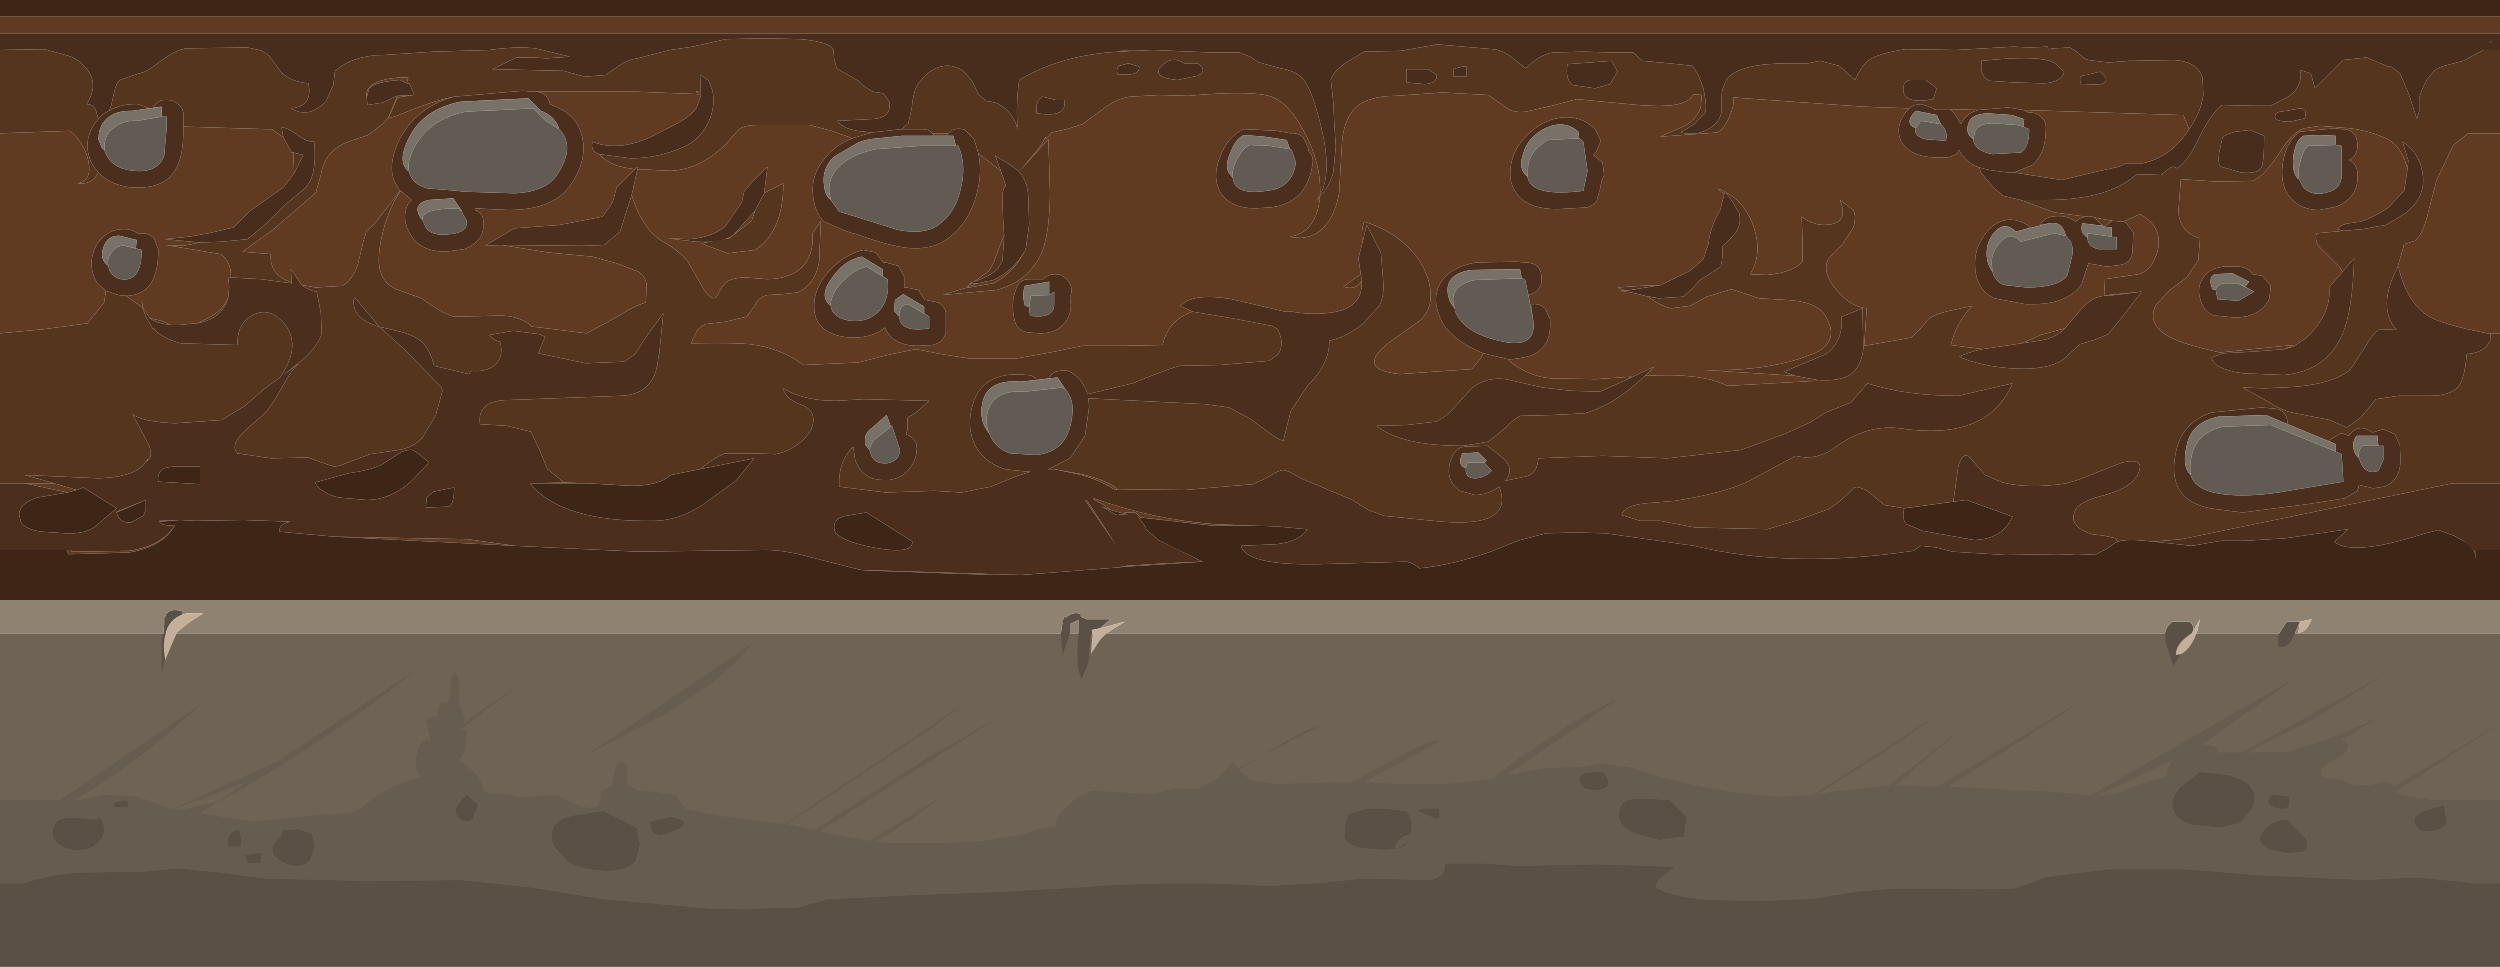 <?xml version="1.0" encoding="UTF-8" standalone="no"?>
<svg xmlns:xlink="http://www.w3.org/1999/xlink" height="58.0px" width="150.0px" xmlns="http://www.w3.org/2000/svg">
  <g transform="matrix(1.0, 0.0, 0.0, 1.0, 0.0, 0.0)">
    <use height="58.0" transform="matrix(1.0, 0.0, 0.0, 1.0, 0.0, 0.0)" width="150.0" xlink:href="#shape0"/>
  </g>
  <defs>
    <g id="shape0" transform="matrix(1.0, 0.0, 0.0, 1.0, 0.0, 0.0)">
      <path d="M0.0 38.0 L150.0 38.0 150.0 58.0 0.0 58.0 0.0 38.0" fill="#6e6355" fill-rule="evenodd" stroke="none"/>
      <path d="M150.0 1.0 L150.0 2.0 0.0 2.0 0.0 1.0 150.0 1.0 M150.0 8.0 L150.0 20.0 149.45 20.0 149.25 20.0 Q146.65 19.5 145.75 19.0 144.4 18.15 143.9 16.0 L143.85 16.05 144.25 14.65 144.9 14.45 Q145.4 14.05 145.7 12.7 L146.2 10.8 147.2 8.7 148.1 8.0 150.0 8.0 M0.0 20.0 L0.0 8.0 4.2 7.85 Q5.05 8.55 5.3 9.65 5.55 10.85 4.65 11.0 5.55 11.1 5.9 10.35 6.6 11.1 7.9 11.25 L8.35 11.25 Q9.5 11.25 10.15 10.65 11.05 9.85 11.0 7.6 L11.15 7.6 16.0 7.75 16.3 7.75 17.0 8.25 17.5 9.15 17.6 9.15 17.65 10.4 17.0 11.25 16.0 11.95 15.0 12.65 14.0 13.65 12.5 14.0 11.35 14.2 9.9 14.35 12.0 14.55 11.0 14.75 9.95 14.7 13.25 15.25 Q13.9 15.75 13.85 16.65 L13.7 16.7 13.75 17.2 13.7 17.8 Q13.4 18.65 12.45 19.1 L11.85 19.4 11.7 19.4 10.75 19.5 10.25 19.5 9.7 19.25 9.0 19.1 8.6 18.5 8.5 18.05 8.55 18.45 7.55 17.75 Q8.25 17.75 8.75 17.35 9.5 16.7 9.5 15.0 L9.25 14.3 Q8.95 14.0 8.55 14.0 L8.25 14.0 Q7.9 13.75 7.55 13.75 6.75 13.7 6.15 14.25 5.6 14.8 5.5 15.6 5.45 16.4 5.85 17.0 L6.35 17.45 6.25 18.15 5.25 19.4 2.65 19.75 0.0 20.0 M149.45 2.5 L149.5 2.3 149.45 2.55 149.4 2.6 149.45 2.5 M121.25 12.0 L123.25 12.75 125.2 13.0 Q124.85 13.0 124.55 13.3 123.95 12.85 123.1 13.0 122.65 13.1 122.4 13.5 L122.95 13.4 120.95 13.9 121.85 13.65 Q120.95 12.95 120.0 13.3 119.35 13.6 118.9 14.35 118.5 15.05 118.5 15.8 118.5 17.35 119.65 17.9 L121.55 18.25 122.0 18.25 Q124.05 18.25 124.9 17.05 L125.3 15.8 126.4 16.0 127.2 15.9 Q127.85 15.8 127.95 15.15 L128.0 13.95 127.55 13.35 127.35 13.3 127.5 13.25 128.4 12.85 Q129.7 13.55 129.5 14.85 129.25 16.15 128.35 16.45 L126.3 16.75 126.25 17.75 126.5 17.7 128.5 17.5 126.5 17.75 126.25 17.75 Q125.6 17.8 124.95 18.45 L123.9 19.7 122.45 20.1 121.3 20.6 118.95 20.95 117.05 20.7 Q117.4 19.3 118.35 18.35 L116.95 18.65 Q116.1 18.85 115.7 19.15 L115.2 19.75 114.7 20.25 113.3 20.5 111.85 20.75 112.0 18.5 Q111.0 18.4 110.15 17.35 109.25 16.25 109.75 15.45 L110.55 14.65 111.2 13.65 Q111.4 12.95 111.2 12.6 L110.4 12.0 Q110.9 13.25 109.9 13.45 108.95 13.65 108.1 13.0 L108.15 14.35 108.15 15.7 Q107.6 16.35 106.0 16.5 L105.0 16.45 Q105.75 15.3 105.25 13.7 104.75 12.15 103.55 11.55 L103.5 11.5 103.05 11.3 103.45 11.65 103.2 12.65 Q102.65 13.5 102.5 14.65 L102.2 15.55 101.4 16.25 99.65 17.1 98.45 17.15 97.05 17.25 97.55 17.45 97.2 17.45 97.9 17.55 98.9 17.8 Q99.6 18.35 100.25 18.5 L101.4 18.35 102.4 17.8 103.9 17.35 105.55 17.9 107.25 18.0 Q109.05 18.1 109.55 19.0 110.45 20.55 108.75 21.25 106.1 22.3 102.3 22.2 L107.7 22.55 109.05 22.8 109.0 22.85 103.65 23.15 Q102.05 22.35 98.7 22.55 L99.25 22.0 97.45 22.85 97.9 22.6 95.75 22.75 93.0 22.7 Q91.65 22.55 90.55 21.65 L90.5 21.55 90.75 21.55 91.4 21.45 Q93.15 21.15 93.0 19.15 L92.7 18.5 Q92.35 18.2 91.95 18.25 L91.85 18.25 92.0 19.25 91.7 17.7 Q92.5 17.5 92.5 16.75 92.5 15.75 91.5 15.75 L90.95 15.7 88.55 15.75 Q87.15 16.0 86.55 16.8 85.85 17.75 86.4 19.05 86.75 20.0 88.15 20.8 L89.0 21.2 88.8 21.55 88.3 22.15 86.05 22.3 84.0 22.45 Q81.15 22.15 83.55 20.4 L85.25 19.2 Q86.0 18.45 85.8 17.25 85.55 15.8 84.4 14.75 83.35 13.75 81.85 13.3 81.65 13.8 81.75 14.55 L81.5 15.5 81.65 16.45 80.6 17.2 Q81.35 17.45 81.7 16.85 L81.7 17.05 Q81.7 18.35 80.2 18.7 78.95 18.95 77.5 18.7 L77.1 18.7 73.9 17.95 Q71.6 17.55 70.8 18.35 L71.55 18.7 Q70.1 19.2 69.75 20.7 L67.35 20.75 64.95 20.75 63.0 21.15 61.05 21.5 58.1 21.5 56.5 21.25 54.95 20.95 53.25 21.3 51.5 21.75 48.2 21.9 Q46.9 20.9 45.0 20.65 44.05 20.55 41.45 20.6 L41.75 20.0 Q41.9 19.65 42.3 19.45 L43.55 19.3 44.8 19.0 45.3 18.3 Q45.5 17.85 46.05 17.7 L46.95 17.65 47.85 17.55 Q48.9 17.1 49.15 15.7 L49.25 13.25 48.75 14.0 Q48.85 15.3 48.1 16.05 47.35 16.75 46.0 16.75 L44.75 16.65 Q43.95 16.65 43.55 16.95 43.3 17.2 43.0 17.8 42.75 18.1 42.25 17.4 L41.25 15.65 Q40.6 14.95 39.8 14.5 38.55 13.8 37.9 11.7 L38.25 10.15 40.25 10.25 Q42.05 10.15 43.55 8.65 L44.3 7.8 Q44.6 7.5 45.5 7.5 L48.55 7.5 49.9 7.85 51.15 8.3 Q50.1 8.7 49.45 9.55 48.6 10.55 48.8 11.9 48.95 12.85 49.45 13.3 L50.6 13.8 51.15 14.0 51.4 14.05 Q53.7 14.9 54.9 14.9 56.1 14.9 56.9 14.3 58.15 13.35 58.6 11.65 58.95 10.35 58.7 9.2 L60.05 10.25 60.35 11.15 Q60.1 11.35 60.15 12.2 L60.2 13.45 60.25 14.1 59.85 15.1 59.65 15.7 59.35 16.25 58.45 16.9 58.15 17.0 58.3 17.0 57.95 17.25 58.65 17.0 59.6 16.8 Q60.8 16.25 61.5 15.05 60.8 16.4 59.6 17.0 L57.85 17.3 56.55 17.7 59.8 17.4 Q62.0 16.8 62.65 14.75 63.0 13.45 63.0 11.5 L62.9 8.35 61.15 10.3 62.4 8.8 62.75 8.2 62.75 8.35 63.1 7.95 64.0 7.75 64.95 7.45 66.3 6.45 Q67.05 5.9 67.8 5.8 L69.55 5.7 71.3 5.75 Q74.5 5.45 75.9 5.7 77.2 5.9 78.25 7.9 79.3 9.85 79.2 11.7 L79.0 12.05 79.2 11.8 Q79.0 13.95 77.4 14.2 78.65 14.5 79.5 13.55 80.15 12.8 80.35 11.55 L80.5 8.9 Q80.55 7.2 81.35 6.45 82.1 5.75 83.75 5.75 L86.55 5.55 89.3 5.7 90.3 6.4 Q90.75 6.8 91.55 6.7 L93.1 6.35 94.6 5.95 98.3 6.3 Q101.05 6.55 101.55 5.75 L101.6 5.65 102.1 5.7 102.05 6.4 Q101.85 7.1 101.1 7.55 L99.6 8.2 103.05 7.95 Q103.65 7.6 104.0 6.3 L104.0 5.85 111.8 6.4 114.55 6.5 Q113.65 7.45 114.05 8.45 114.6 9.45 116.3 9.45 L116.85 9.45 Q117.35 9.35 117.55 9.0 L117.6 9.1 Q117.95 9.75 118.75 10.05 L118.85 10.35 119.6 11.25 119.65 11.3 120.2 11.75 121.25 12.0 M125.65 13.05 L126.75 13.25 126.25 13.6 126.2 13.55 125.65 13.05 M63.25 28.15 L64.9 28.45 Q66.4 28.8 67.05 29.35 L66.9 29.4 Q66.2 28.9 64.9 28.5 L63.25 28.15 M129.15 32.5 L130.9 32.35 129.25 32.5 129.15 32.5 M140.1 7.7 L138.0 7.9 Q137.15 8.45 136.95 9.9 136.8 11.25 137.5 11.95 138.15 12.6 139.15 12.6 L140.2 12.4 Q141.55 11.8 141.45 10.45 141.45 9.85 140.95 9.6 141.45 9.35 141.45 8.75 141.45 7.75 140.5 7.75 L140.1 7.7 M137.05 20.95 L137.6 20.7 133.2 21.15 Q131.15 20.7 130.35 20.3 128.75 19.55 129.35 18.3 L130.2 17.4 131.2 16.65 131.9 15.6 132.0 14.3 Q130.8 13.95 130.7 12.7 L130.85 10.75 133.05 10.9 135.2 10.85 Q135.85 10.55 136.75 9.2 137.55 7.9 138.25 7.7 L139.2 7.55 141.05 7.7 Q142.65 7.95 143.5 8.5 144.2 9.05 144.45 10.15 L144.25 11.45 143.3 12.45 Q142.6 12.95 141.65 13.3 L140.9 13.4 Q140.4 13.5 140.25 13.75 L140.6 13.85 139.0 14.0 Q138.8 14.55 139.45 15.1 L140.4 16.05 140.55 16.3 139.75 17.25 Q139.9 18.85 138.35 20.3 L137.6 20.8 137.05 20.95 M116.2 6.55 L116.05 6.6 116.05 6.55 116.2 6.55 M120.85 10.35 L121.95 9.9 Q122.75 9.2 122.75 7.75 122.8 7.35 122.5 7.05 122.2 6.75 121.8 6.75 L121.7 6.75 121.4 6.6 130.8 6.9 131.0 6.9 131.35 7.75 Q130.25 9.45 128.55 9.8 L127.55 9.8 127.15 10.0 125.8 10.3 123.7 10.8 120.85 10.35 M118.7 6.6 Q117.95 6.8 117.65 7.45 L117.3 6.85 117.0 6.55 118.7 6.6 M124.35 15.2 L124.35 14.85 124.35 14.95 124.35 15.2 M134.0 16.0 Q132.7 15.9 132.2 16.65 131.7 17.35 132.15 18.3 132.4 18.85 132.95 18.95 L133.1 18.95 134.05 19.05 Q135.6 19.05 136.15 17.95 L136.25 17.15 135.75 16.55 135.15 16.45 Q134.85 16.0 134.25 16.0 L134.0 16.0 M134.7 17.2 L135.25 17.5 134.25 17.0 134.7 17.2 M147.8 32.45 L148.5 33.1 148.5 33.0 148.55 33.6 148.5 33.25 148.5 33.2 Q148.4 32.85 147.8 32.45 M68.05 3.05 L67.1 3.1 67.3 3.05 68.05 3.05 M55.95 8.0 L56.9 8.0 56.75 8.15 56.05 8.15 55.95 8.0 M76.6 7.85 L74.65 7.75 Q73.65 8.15 73.15 9.55 72.75 10.65 73.2 11.5 73.8 12.5 75.3 12.5 L76.15 12.45 Q78.4 12.25 78.75 9.85 78.85 9.4 78.5 9.05 L78.5 8.9 78.2 8.25 Q77.85 7.95 77.45 8.0 L76.6 7.85 M64.0 16.75 Q63.7 16.45 63.3 16.45 62.9 16.45 62.6 16.75 L61.8 16.75 Q61.1 16.75 60.95 17.4 60.65 18.1 60.85 19.1 60.95 19.8 61.65 19.95 L62.4 20.0 Q63.2 20.0 63.65 19.6 64.25 19.1 64.25 18.3 L64.2 17.85 Q64.45 17.2 64.0 16.75 M30.1 14.7 L32.9 15.15 35.55 15.4 37.0 15.8 38.3 16.3 Q38.75 16.6 38.8 17.1 L38.75 18.15 Q38.05 18.35 36.95 19.05 L35.2 20.0 32.4 19.65 31.9 19.6 31.75 19.45 Q30.95 18.85 29.55 18.95 L27.25 19.0 Q26.5 18.8 25.3 17.9 L23.75 17.35 Q23.0 17.0 22.8 16.2 22.6 15.5 22.95 14.0 23.35 12.4 24.05 11.45 L24.7 12.0 24.5 12.2 Q24.0 13.2 24.75 14.25 25.35 15.1 26.75 15.1 L27.85 14.95 Q29.15 14.45 29.0 13.2 28.95 12.8 28.5 12.6 L28.5 12.5 30.5 12.6 Q33.3 12.6 34.3 11.0 35.35 9.4 34.85 7.95 34.5 6.8 33.1 6.3 L33.0 6.25 Q32.85 5.55 32.15 5.5 L38.15 5.5 41.95 5.65 41.75 5.5 42.05 5.45 42.05 5.75 41.8 6.45 Q41.4 7.1 39.85 7.8 37.35 9.25 35.55 8.5 35.4 9.05 35.95 9.25 36.6 10.0 38.1 10.15 L37.0 11.25 36.75 12.15 36.15 13.0 33.55 13.5 30.85 13.7 29.1 14.75 30.1 14.7 M24.0 11.45 L22.45 13.45 22.0 13.85 21.8 14.5 21.45 15.95 Q21.1 16.85 20.55 17.15 L18.95 17.25 18.1 17.1 17.45 16.15 17.5 16.95 Q16.15 16.5 16.25 15.25 L14.55 15.1 16.35 13.8 18.1 12.3 18.95 11.55 19.25 10.5 Q19.5 8.95 21.05 8.45 L22.1 8.1 23.0 7.4 23.3 7.05 23.85 5.75 24.8 5.7 23.85 5.85 23.3 7.1 23.8 6.95 Q25.95 6.05 27.25 5.8 24.9 6.45 23.9 8.5 23.15 10.2 23.85 11.2 L24.0 11.45 M33.85 28.95 L35.25 29.0 31.8 29.0 33.85 28.95 M95.7 7.75 Q94.7 6.75 93.2 7.15 92.35 7.4 91.7 8.05 91.0 8.7 90.75 9.5 90.35 10.85 91.1 11.75 91.8 12.55 93.45 12.55 L95.15 12.45 Q95.55 12.4 95.8 12.05 L96.0 11.35 96.1 10.85 96.25 10.5 96.15 9.75 95.6 9.3 95.75 9.15 96.05 8.45 95.7 7.75 M22.0 5.85 Q21.95 5.5 22.15 5.25 22.6 4.75 24.0 4.65 L24.5 4.65 24.4 5.0 24.0 4.8 Q22.55 4.9 22.15 5.3 L22.0 5.85 M45.85 11.6 L46.05 10.0 45.05 11.0 44.65 11.5 44.5 12.15 43.5 13.6 Q42.7 14.25 41.35 14.35 L40.05 14.3 41.75 14.5 Q43.35 14.6 44.0 14.1 L45.3 12.65 45.1 13.25 43.75 14.3 42.05 14.6 43.65 15.2 45.3 15.0 Q47.0 13.9 47.0 11.0 L46.0 11.5 45.85 11.6 M54.4 17.25 L54.25 17.25 54.25 16.6 53.9 15.95 53.15 15.75 53.0 15.75 52.55 15.15 51.8 15.0 Q50.7 15.25 49.75 16.25 48.8 17.35 48.85 18.4 48.85 20.05 50.95 20.25 L51.3 20.25 Q52.35 20.25 53.1 19.65 53.55 20.75 55.1 20.75 L55.95 20.7 Q56.6 20.55 56.75 19.95 L56.75 18.75 Q56.7 18.4 56.3 18.15 L55.55 18.0 55.5 18.0 55.1 17.4 54.4 17.25 M52.95 16.55 L53.25 16.75 52.5 16.3 52.95 16.55 M55.0 18.55 L55.45 18.8 55.75 19.0 55.0 18.55 M61.25 34.5 L59.65 34.5 52.5 34.25 51.65 34.2 61.25 34.5 M30.9 32.75 L20.05 32.2 28.05 32.35 30.9 32.75 M10.8 31.2 L9.6 31.3 9.55 31.25 10.8 31.2 M10.5 31.5 Q9.8 32.8 7.75 33.15 L4.3 33.25 4.1 33.25 4.0 33.0 4.3 33.0 4.3 33.1 7.75 33.05 Q9.75 32.75 10.5 31.5 M68.45 31.05 L68.1 30.75 67.55 30.75 67.35 30.8 66.65 30.6 66.05 30.2 65.6 29.95 65.65 29.9 Q69.1 31.15 72.85 31.45 L76.75 31.6 Q75.15 31.5 72.85 31.55 L68.45 31.05 M69.5 32.4 L70.4 32.85 71.85 33.55 69.5 32.4 M72.15 33.7 L72.2 33.7 69.9 33.85 67.55 34.0 67.05 34.05 67.55 33.95 69.9 33.8 72.15 33.7 M65.2 30.0 L67.0 32.75 65.1 30.0 65.2 30.0 M7.5 14.75 L8.15 14.9 8.5 15.0 7.5 14.75 M8.85 27.65 L8.8 27.7 8.8 27.65 8.9 27.5 8.85 27.65 M3.25 29.0 L4.6 29.4 4.05 29.55 1.5 29.0 3.25 29.0 M8.75 30.0 L7.0 30.75 7.0 30.7 8.75 30.0" fill="#613a22" fill-rule="evenodd" stroke="none"/>
      <path d="M150.0 1.0 L0.0 1.0 0.0 0.0 150.0 0.0 150.0 1.0 M150.0 33.0 L150.0 36.0 0.0 36.0 0.0 33.0 4.0 33.0 4.1 33.25 4.3 33.25 7.75 33.15 Q9.8 32.8 10.5 31.5 9.8 31.6 9.55 31.3 L9.6 31.3 10.8 31.2 11.75 31.25 14.6 31.2 17.45 31.3 Q16.75 31.4 16.75 31.9 L20.05 32.2 30.9 32.75 38.25 33.1 45.7 33.0 Q46.9 32.95 48.7 33.45 L51.65 34.2 52.5 34.25 59.65 34.5 61.25 34.5 67.05 34.05 67.55 34.0 69.9 33.85 72.2 33.7 72.15 33.7 71.85 33.55 70.4 32.85 69.5 32.4 69.4 32.3 68.75 31.75 68.75 31.65 68.3 31.0 68.45 31.05 72.85 31.55 Q75.15 31.5 76.75 31.6 L78.35 31.75 78.45 31.75 Q77.95 32.5 76.6 32.65 L74.45 32.75 Q74.8 33.95 79.2 33.85 L84.4 33.7 Q84.95 33.85 85.15 34.1 87.15 33.9 89.45 33.1 L91.05 32.45 92.75 32.0 94.55 31.95 96.35 32.0 101.65 32.75 Q107.4 34.15 114.8 33.05 L115.25 32.75 116.2 32.85 117.15 33.1 120.35 33.3 123.5 33.25 124.65 33.3 125.8 33.25 126.45 32.9 126.95 32.55 127.05 32.5 Q127.7 32.3 129.15 32.5 L129.25 32.5 131.5 32.75 133.25 32.45 134.6 32.45 137.1 32.3 140.9 31.75 140.05 32.5 Q141.1 33.4 145.35 32.05 L146.3 31.8 147.25 32.15 147.8 32.45 Q148.4 32.85 148.5 33.2 L148.5 33.25 148.55 33.6 148.5 33.0 150.0 33.0 M114.25 30.5 L117.2 30.1 118.0 30.0 120.75 31.0 Q120.15 32.35 118.45 32.4 L115.35 31.85 114.4 31.45 Q114.1 31.2 114.25 30.5 M35.25 29.0 L37.85 29.15 Q39.55 29.15 40.25 28.5 L42.0 28.15 45.25 27.5 44.15 28.85 42.55 30.0 Q41.0 31.2 39.3 31.25 33.7 31.35 31.8 29.0 L35.25 29.0 M52.0 30.75 L54.75 32.5 Q54.75 33.3 52.4 32.85 50.1 32.4 50.05 31.7 50.0 31.1 50.75 30.95 L52.0 30.75 M27.25 29.25 Q27.25 30.2 26.95 30.4 L25.55 30.45 25.6 29.85 26.0 29.5 27.25 29.25 M23.8 27.3 Q24.3 26.95 24.75 27.0 L24.95 27.1 25.75 27.75 24.65 28.9 Q23.4 30.0 22.0 30.0 L20.3 29.85 Q19.2 29.55 18.9 28.95 L20.9 28.4 Q22.3 28.2 22.95 27.85 L23.8 27.3 M67.35 30.8 L67.65 30.85 67.55 30.85 67.0 30.9 66.1 30.4 66.65 30.6 67.35 30.8 M12.0 28.0 L12.0 29.05 9.5 28.9 Q9.35 28.0 10.5 28.0 L12.0 28.0 M4.6 29.4 L5.0 29.25 7.0 30.5 5.7 31.6 Q5.1 32.05 3.95 32.0 L2.5 31.9 Q1.45 31.75 1.25 31.3 L1.15 30.9 Q1.15 30.2 2.25 29.85 L4.05 29.55 4.6 29.4 M8.75 30.0 L8.75 30.6 8.6 30.95 7.85 31.35 Q7.15 31.4 7.0 30.75 L8.75 30.0" fill="#3d2616" fill-rule="evenodd" stroke="none"/>
      <path d="M150.0 3.0 L150.0 8.0 148.1 8.0 147.2 8.7 146.2 10.8 145.7 12.7 Q145.4 14.05 144.9 14.45 L144.25 14.65 143.85 16.05 Q142.6 18.45 143.8 19.8 L142.8 19.75 Q142.4 19.95 141.85 20.9 L141.0 22.2 Q139.8 23.15 137.0 23.25 L135.85 23.3 134.55 23.25 136.0 24.05 Q136.85 24.6 137.5 24.75 L139.8 25.2 140.8 25.65 141.65 25.05 142.55 23.95 143.9 23.75 145.75 23.75 Q147.0 23.75 147.5 23.2 147.9 22.65 148.0 21.25 149.1 21.15 149.4 20.45 L149.45 20.0 150.0 20.0 150.0 29.0 147.15 29.0 130.9 32.35 129.15 32.5 Q127.7 32.3 127.05 32.5 L126.95 32.35 126.95 32.3 126.3 32.15 125.5 32.05 Q124.0 31.55 124.55 30.55 124.85 30.05 126.3 29.7 127.7 29.3 128.1 28.7 L128.2 28.6 Q128.85 27.4 127.35 27.75 L124.65 28.8 124.0 29.0 Q121.75 29.35 120.15 28.95 L119.1 28.5 118.2 27.45 Q117.8 27.05 117.5 27.95 L117.35 29.05 117.2 30.1 114.25 30.5 113.05 30.3 112.05 29.45 111.7 29.3 Q111.35 29.15 111.2 29.3 L110.85 29.65 110.35 30.1 109.7 30.55 107.9 31.2 106.05 31.75 101.7 31.65 99.6 31.25 98.4 31.25 97.3 30.9 Q97.4 30.35 98.75 30.2 L100.5 30.05 Q103.65 29.55 105.05 28.8 L107.75 27.35 Q109.05 27.7 110.3 26.7 112.15 25.45 114.0 25.7 119.25 26.5 120.75 23.0 L117.5 23.75 Q114.35 23.75 112.05 23.0 L111.05 24.15 109.55 24.75 108.6 25.35 107.05 26.05 104.45 27.0 100.05 27.5 96.15 27.35 92.3 27.5 Q92.25 28.45 91.5 28.6 L90.3 28.85 Q90.9 28.2 90.2 27.5 L89.95 27.3 89.25 26.75 87.9 26.8 Q87.4 26.85 87.15 27.35 86.55 28.7 87.6 29.45 L88.5 29.7 Q89.25 29.7 89.95 29.2 90.95 31.8 86.0 31.25 L83.05 30.95 82.1 30.6 81.15 30.0 78.05 28.7 77.35 28.3 77.0 28.2 76.8 28.25 Q76.6 28.3 76.05 28.65 L75.2 29.05 71.1 29.4 67.05 29.35 Q66.4 28.8 64.9 28.45 L63.25 28.15 62.9 28.15 64.2 27.5 65.1 26.15 65.35 24.4 65.3 23.9 72.3 24.25 73.75 24.45 75.05 25.15 76.05 25.9 Q76.65 26.35 77.0 26.45 L77.45 24.65 78.45 23.15 Q79.8 21.8 79.75 20.45 80.85 20.2 81.8 19.4 L82.75 18.35 Q83.05 17.8 83.0 16.95 L82.85 15.15 82.0 13.5 81.75 14.55 Q81.65 13.8 81.85 13.3 83.35 13.75 84.4 14.75 85.55 15.8 85.8 17.25 86.0 18.45 85.25 19.2 L83.55 20.4 Q81.15 22.15 84.0 22.45 L86.05 22.3 88.3 22.15 88.8 21.55 89.0 21.2 90.5 21.55 90.55 21.65 Q91.65 22.55 93.0 22.7 L95.75 22.75 97.9 22.6 97.45 22.85 96.0 23.5 94.3 23.45 92.55 23.25 90.35 22.75 Q89.15 22.6 88.3 23.3 L87.3 24.4 Q86.75 25.05 86.15 25.3 L84.4 25.5 82.6 25.55 Q84.05 26.75 87.8 26.75 L89.3 26.5 90.3 25.7 Q90.85 25.1 91.25 24.95 L93.15 24.9 95.05 24.8 Q96.8 24.35 98.7 22.55 102.05 22.35 103.65 23.15 L109.0 22.85 109.05 22.8 Q110.4 22.9 111.05 22.45 111.65 22.05 111.8 20.95 L111.75 18.5 110.5 19.0 Q110.6 20.5 109.55 21.25 L107.05 22.3 107.7 22.55 102.3 22.2 Q106.1 22.3 108.75 21.25 110.45 20.55 109.55 19.0 109.05 18.1 107.25 18.0 L105.55 17.9 103.9 17.35 102.4 17.8 101.4 18.35 100.25 18.5 Q99.6 18.35 98.9 17.8 L99.0 17.8 99.2 17.85 99.3 17.85 99.5 17.9 101.0 17.8 101.55 17.3 102.0 16.8 103.25 16.0 103.35 15.4 103.35 14.8 103.75 14.4 104.15 13.95 Q104.5 13.4 104.35 12.8 L103.95 12.1 103.55 11.55 Q104.75 12.15 105.25 13.7 105.75 15.3 105.0 16.45 L106.0 16.5 Q107.6 16.35 108.15 15.7 L108.15 14.35 108.1 13.0 Q108.95 13.65 109.9 13.45 110.9 13.25 110.4 12.0 L111.2 12.6 Q111.4 12.95 111.2 13.65 L110.55 14.65 109.75 15.45 Q109.25 16.25 110.15 17.35 111.0 18.4 112.0 18.5 L111.85 20.75 113.3 20.5 114.7 20.25 115.2 19.75 115.7 19.15 Q116.1 18.85 116.95 18.65 L118.35 18.35 Q117.4 19.3 117.05 20.7 L118.95 20.95 Q118.2 21.1 117.55 21.4 118.75 21.95 120.65 22.1 122.85 22.25 123.8 21.55 L124.8 20.65 125.65 20.4 126.5 20.05 127.5 18.8 128.5 17.5 126.5 17.7 126.25 17.75 126.3 16.75 128.35 16.45 Q129.25 16.15 129.5 14.85 129.7 13.55 128.4 12.85 L127.5 13.25 127.35 13.3 126.75 13.25 125.65 13.05 125.55 13.0 125.2 13.0 123.25 12.75 121.25 12.0 122.75 12.0 Q126.5 12.0 128.2 10.45 L129.65 10.5 129.9 10.3 Q130.3 10.0 130.4 10.0 L130.65 10.1 Q131.35 9.6 132.0 8.15 132.8 6.6 133.35 6.3 L135.3 6.35 136.25 6.35 136.9 6.0 Q138.0 5.55 138.05 4.5 L138.0 4.2 138.65 4.4 138.9 5.3 139.7 4.5 140.6 3.6 142.0 3.45 143.3 4.0 143.4 3.95 144.0 4.4 144.55 5.7 145.0 7.1 145.0 7.15 145.15 6.7 145.15 5.95 Q145.2 5.55 145.6 4.8 L146.05 4.25 Q146.35 4.0 146.85 3.9 L147.8 3.65 149.0 3.0 150.0 3.0 M0.0 29.0 L0.0 20.0 2.65 19.75 5.25 19.4 6.25 18.15 6.35 17.45 7.1 17.7 7.55 17.75 8.55 18.45 8.75 19.0 9.15 19.7 9.2 19.7 Q9.75 20.3 10.85 20.6 L14.2 20.7 14.25 20.7 Q14.2 19.45 15.1 18.95 16.0 18.4 16.85 19.2 18.25 20.55 16.8 22.65 L15.9 23.3 14.7 24.35 13.3 25.2 10.5 25.4 Q8.5 25.3 7.95 24.85 L8.75 26.35 Q9.3 27.3 8.85 27.65 L8.9 27.5 8.8 27.65 8.8 27.6 Q8.35 28.6 5.95 28.7 L1.5 28.5 3.25 29.0 1.5 29.0 0.0 29.0 M0.0 8.0 L0.0 3.0 2.65 2.95 3.75 3.25 Q4.4 3.4 4.7 3.65 6.15 4.75 5.2 6.25 5.7 6.25 5.8 6.8 L5.9 7.15 Q5.35 7.75 5.25 8.55 5.2 9.55 5.85 10.3 L5.9 10.35 Q5.55 11.1 4.65 11.0 5.55 10.85 5.3 9.65 5.05 8.55 4.2 7.85 L0.0 8.0 M144.45 10.15 Q144.2 9.05 143.5 8.5 142.65 7.95 141.05 7.7 L139.2 7.55 138.25 7.7 Q137.55 7.9 136.75 9.2 135.85 10.55 135.2 10.85 L133.05 10.9 130.85 10.75 130.7 12.7 Q130.8 13.95 132.0 14.3 L131.9 15.6 131.2 16.65 130.2 17.4 129.35 18.3 Q128.75 19.55 130.35 20.3 131.15 20.7 133.2 21.15 L137.6 20.7 137.05 20.95 135.2 21.1 133.35 21.2 132.7 21.45 Q132.8 22.15 134.6 22.4 L137.05 22.5 Q139.6 22.25 140.55 20.05 141.15 18.65 141.25 15.5 L140.55 16.3 140.4 16.05 139.45 15.1 Q138.8 14.55 139.0 14.0 L140.6 13.85 141.75 13.75 143.15 13.5 144.4 12.75 144.8 12.35 Q145.55 11.5 145.35 10.35 145.15 9.15 144.15 8.5 L144.5 9.65 144.45 10.15 M137.25 25.45 Q137.25 24.5 136.25 24.5 L135.7 24.45 132.7 24.75 Q130.9 25.35 130.55 27.15 129.95 29.95 132.6 30.5 L134.55 30.75 138.45 30.25 140.7 29.9 141.45 29.45 141.55 29.1 142.4 29.3 143.05 29.2 Q144.2 28.8 144.0 27.05 L144.0 26.75 143.7 26.05 143.0 25.75 142.35 25.95 Q141.55 25.35 140.95 26.1 L140.95 26.15 140.5 26.0 140.45 26.0 139.7 26.45 140.15 26.65 137.25 25.45 M115.55 4.8 L114.65 4.8 Q114.2 4.85 114.2 5.3 114.15 6.3 116.0 5.95 L116.2 5.3 115.55 4.8 M116.05 6.55 L116.0 6.5 115.3 6.25 Q114.85 6.25 114.55 6.5 L111.8 6.4 104.0 5.85 104.0 6.3 Q103.65 7.6 103.05 7.95 L99.6 8.2 101.1 7.55 Q101.85 7.1 102.05 6.4 L102.1 5.7 101.6 5.65 101.55 5.75 Q101.05 6.55 98.3 6.3 L94.6 5.95 93.1 6.35 91.55 6.7 Q90.75 6.8 90.3 6.4 L89.3 5.7 86.55 5.55 83.75 5.75 Q82.1 5.75 81.35 6.45 80.55 7.2 80.5 8.9 L80.35 11.55 Q80.15 12.8 79.5 13.55 78.65 14.5 77.4 14.2 79.0 13.95 79.2 11.8 79.8 11.15 80.0 10.3 L80.15 8.8 80.05 7.3 80.0 6.15 79.85 4.8 Q79.9 4.4 80.7 3.8 L81.85 3.1 84.05 3.05 86.05 2.7 86.1 2.65 89.55 2.95 Q90.15 3.0 90.65 3.4 L91.55 4.1 Q92.4 3.25 93.2 3.15 L95.0 3.1 96.75 3.15 98.0 3.15 98.55 3.65 100.15 3.8 101.55 3.95 101.9 4.5 102.2 5.3 Q102.45 6.45 102.3 6.8 L101.65 7.45 100.85 7.95 Q101.85 8.2 102.65 7.65 103.25 7.25 103.3 6.6 103.25 5.85 103.35 5.35 L103.6 4.75 Q104.35 3.8 107.35 3.8 L107.7 3.8 108.5 3.8 108.7 3.75 109.2 3.65 110.35 3.95 110.85 4.4 111.3 4.8 Q111.7 3.9 112.15 3.6 112.7 3.2 114.35 2.95 L117.35 3.0 119.1 2.9 120.8 2.8 121.85 2.85 122.85 2.8 122.9 2.95 123.25 2.9 124.2 2.85 124.6 3.1 125.0 3.45 125.05 3.5 125.3 3.6 126.5 3.75 127.75 3.65 128.0 3.65 130.45 3.6 Q131.85 3.7 132.15 4.65 L132.2 5.7 Q132.05 6.75 131.35 7.75 L131.0 6.9 130.8 6.9 121.4 6.6 120.5 6.45 118.7 6.6 117.0 6.55 116.2 6.55 116.05 6.55 M99.65 17.1 L97.55 17.45 97.05 17.25 98.45 17.15 99.65 17.1 M103.5 11.5 L103.45 11.65 103.05 11.3 103.5 11.5 M138.0 6.5 L137.2 6.65 136.8 6.7 Q136.5 6.75 136.5 7.0 136.5 7.3 137.4 7.3 L138.3 7.1 138.35 6.7 Q138.25 6.5 138.0 6.5 M135.85 8.15 L135.0 7.8 134.15 7.9 Q133.55 8.05 133.35 8.25 L133.15 9.15 Q133.05 9.8 133.25 10.0 L134.45 10.35 Q135.4 10.45 135.65 10.1 135.85 9.85 135.85 8.15 M119.4 4.85 L120.9 4.95 122.6 5.0 Q123.7 4.95 123.85 4.3 L123.5 4.0 Q123.05 3.2 118.9 3.65 118.75 4.6 119.4 4.85 M126.0 4.3 L125.2 4.5 Q124.6 4.5 124.9 5.1 L126.05 5.05 Q126.7 4.85 126.0 4.3 M123.9 19.7 Q123.35 20.25 122.6 20.4 L121.3 20.6 122.45 20.1 123.9 19.7 M68.05 3.05 L69.2 3.0 72.65 3.15 74.35 3.15 75.0 3.4 75.55 3.75 76.85 4.1 Q77.65 4.25 78.05 4.6 78.6 5.1 79.05 6.8 80.05 10.2 79.2 11.7 79.3 9.85 78.25 7.9 77.2 5.9 75.9 5.7 74.5 5.45 71.3 5.75 L69.55 5.7 67.8 5.8 Q67.05 5.9 66.3 6.45 L64.95 7.45 64.0 7.75 63.1 7.95 62.75 8.35 62.75 8.2 62.4 8.8 61.15 10.3 61.1 10.25 60.4 9.75 Q59.9 9.5 59.7 9.3 L60.05 10.25 58.7 9.2 58.45 8.35 57.9 7.8 Q57.55 7.65 57.15 7.8 L56.9 8.0 55.95 8.0 Q55.7 7.75 55.35 7.75 L54.1 7.75 54.5 7.4 54.7 6.5 Q54.8 5.45 55.1 5.0 L55.6 4.45 Q56.7 3.55 57.8 4.25 L58.35 4.9 58.7 5.65 59.15 6.05 59.7 6.15 Q60.15 6.3 60.55 6.75 61.0 7.3 61.05 7.8 60.95 6.1 61.15 4.85 L61.15 4.8 Q63.4 3.45 66.45 3.15 L67.1 3.1 68.05 3.05 M70.65 4.8 L71.85 4.55 Q72.5 4.25 71.85 3.8 L71.05 3.8 Q70.3 3.3 69.65 4.0 69.1 4.65 70.65 4.8 M63.85 6.0 L63.35 6.0 62.55 5.8 Q62.1 6.05 62.2 6.8 L62.65 6.85 Q64.05 6.95 63.85 6.0 M67.7 3.8 L67.15 3.95 Q66.95 4.15 67.05 4.45 68.4 4.6 68.35 4.0 L67.7 3.8 M60.25 14.1 L60.15 15.65 59.85 16.15 Q59.35 16.6 58.45 16.9 L59.35 16.25 59.65 15.7 59.85 15.1 60.25 14.1 M58.3 17.0 L58.65 17.0 57.95 17.25 58.3 17.0 M61.5 15.05 L61.55 14.9 61.75 13.45 61.7 11.95 Q61.7 10.95 61.15 10.3 L62.9 8.35 63.0 11.5 Q63.0 13.45 62.65 14.75 62.0 16.8 59.8 17.4 L56.55 17.7 57.85 17.3 59.6 17.0 Q60.8 16.4 61.5 15.05 M37.9 11.7 Q38.55 13.8 39.8 14.5 40.6 14.95 41.25 15.65 L42.25 17.4 Q42.75 18.1 43.0 17.8 43.3 17.2 43.55 16.95 43.95 16.65 44.75 16.65 L46.0 16.75 Q47.35 16.75 48.1 16.05 48.85 15.3 48.75 14.0 L49.25 13.25 49.15 15.7 Q48.9 17.1 47.85 17.55 L46.95 17.65 46.05 17.7 Q45.5 17.85 45.3 18.3 L44.8 19.0 43.55 19.3 42.3 19.45 Q41.9 19.65 41.75 20.0 L41.45 20.6 Q44.05 20.55 45.0 20.65 46.9 20.9 48.2 21.9 L51.5 21.75 53.25 21.3 54.95 20.95 56.5 21.25 58.1 21.5 61.05 21.5 63.0 21.15 64.95 20.75 67.35 20.75 69.75 20.7 Q70.1 19.2 71.55 18.7 L73.95 19.1 76.3 19.55 76.65 19.75 Q77.1 20.6 76.7 21.25 L76.15 21.65 75.55 21.7 73.2 21.9 70.8 21.95 Q70.3 22.05 67.95 23.0 L65.25 23.65 Q65.0 22.8 64.35 22.4 64.0 22.15 63.6 22.25 63.15 22.3 62.95 22.65 L62.95 22.7 62.2 22.8 Q62.0 22.5 61.6 22.5 58.85 22.2 58.3 24.5 58.0 25.75 58.55 26.8 59.15 27.8 60.3 28.15 L61.6 28.3 61.85 28.3 61.05 28.55 59.45 29.2 57.7 29.55 56.05 29.45 53.15 29.55 50.35 29.2 50.35 29.1 Q50.3 27.65 51.2 26.8 L51.3 27.55 Q51.7 28.8 53.05 28.8 L53.35 28.8 Q54.05 28.7 54.5 28.2 54.95 27.7 55.0 27.05 55.1 26.35 54.35 26.05 L54.45 25.8 54.45 25.05 54.9 24.8 55.75 24.05 51.85 23.95 50.15 24.05 Q48.2 24.05 47.0 23.3 47.1 23.9 48.0 24.25 48.85 24.55 48.8 25.25 48.75 25.95 48.0 26.55 47.35 27.1 46.55 27.25 L45.05 27.2 43.55 27.2 Q43.0 27.35 42.0 28.15 L40.25 28.5 Q39.55 29.15 37.85 29.15 L35.25 29.0 33.85 28.95 32.85 28.15 32.35 26.95 31.85 25.9 30.4 25.55 28.8 25.45 Q28.6 24.0 30.55 24.0 L37.2 23.75 Q39.35 23.7 39.5 21.4 L39.55 21.25 39.8 18.8 38.95 19.95 38.1 21.25 37.45 21.7 35.15 21.8 32.8 21.3 32.3 21.2 32.6 20.45 32.65 20.35 32.7 20.2 32.35 20.05 30.8 19.85 29.35 20.1 Q29.75 20.5 30.0 20.5 30.25 21.4 29.7 21.9 29.15 22.35 28.25 22.25 L28.15 22.45 26.05 21.95 Q25.8 21.0 25.35 20.55 24.95 20.15 24.0 19.9 L22.75 19.6 21.25 17.8 Q21.0 19.1 22.75 19.6 L24.25 20.95 26.45 23.2 26.55 23.45 26.15 24.9 25.35 26.25 Q24.85 26.85 23.9 27.0 L22.2 27.25 20.35 27.95 20.05 28.0 19.3 27.75 18.5 27.45 16.25 27.5 14.25 27.2 Q13.75 26.7 14.8 25.75 L16.0 24.7 16.6 23.8 17.2 22.75 Q17.5 22.2 17.95 21.8 L16.95 22.55 18.25 21.5 Q19.15 20.65 19.3 20.0 L19.25 18.75 19.0 17.5 Q18.55 17.45 18.1 17.1 L18.95 17.25 20.55 17.15 Q21.1 16.85 21.45 15.95 L21.8 14.5 22.0 13.85 22.45 13.45 24.0 11.45 24.05 11.45 Q23.35 12.4 22.95 14.0 22.6 15.5 22.8 16.2 23.0 17.0 23.75 17.35 L25.3 17.9 Q26.5 18.8 27.25 19.0 L29.55 18.95 Q30.95 18.85 31.75 19.45 L31.9 19.6 32.4 19.65 35.2 20.0 36.95 19.05 Q38.05 18.35 38.75 18.15 L38.8 17.1 Q38.75 16.6 38.3 16.3 L37.0 15.8 35.55 15.4 32.9 15.15 30.1 14.7 34.95 14.75 36.25 14.7 37.2 13.9 37.9 11.7 M81.7 16.85 Q81.35 17.45 80.6 17.2 L81.65 16.45 81.7 16.85 M96.6 5.05 L97.05 4.3 96.7 3.65 94.05 3.85 Q93.9 4.75 94.35 5.1 L95.7 5.3 96.6 5.05 M85.7 4.15 L84.4 4.15 84.4 4.95 85.5 5.05 Q86.25 5.0 86.2 4.5 L85.7 4.15 M87.2 4.15 L87.2 4.6 88.0 4.6 88.0 4.0 87.7 4.0 87.2 4.15 M32.15 5.5 L32.0 5.5 31.35 5.45 27.25 5.8 Q25.95 6.05 23.8 6.95 L23.3 7.1 23.85 5.85 24.8 5.7 24.85 5.65 24.55 5.0 24.4 5.0 24.5 4.65 24.0 4.65 Q22.6 4.75 22.15 5.25 21.95 5.5 22.0 5.85 L22.05 6.3 23.0 6.15 23.7 5.8 23.85 5.75 23.3 7.05 23.0 7.4 22.1 8.1 21.05 8.45 Q19.5 8.95 19.25 10.5 L18.95 11.55 18.1 12.3 16.35 13.8 14.55 15.1 16.25 15.25 Q16.15 16.5 17.5 16.95 L17.5 17.0 15.65 16.75 13.85 16.65 Q13.9 15.75 13.25 15.25 L9.95 14.7 11.0 14.75 12.0 14.55 13.35 14.5 14.85 14.35 16.0 13.4 17.2 12.2 18.3 11.3 Q19.05 10.55 18.85 8.5 18.45 8.55 17.85 8.1 17.25 7.65 16.9 7.65 L17.0 8.25 16.3 7.75 16.0 7.75 11.15 7.6 11.0 7.6 11.0 7.35 11.0 7.0 Q11.05 6.6 10.75 6.3 10.45 6.0 10.05 6.0 9.45 5.95 9.2 6.45 L9.7 6.4 8.95 6.5 8.3 6.25 Q7.3 6.2 6.55 6.65 L6.65 6.4 6.85 5.55 Q6.95 5.0 7.2 4.8 L7.9 4.55 8.7 4.3 9.2 4.0 Q10.2 3.2 10.8 3.0 L11.15 2.9 14.85 2.85 15.55 3.0 Q15.95 3.1 16.3 3.55 L16.85 4.3 Q17.4 4.9 18.5 5.0 18.8 6.4 17.45 6.5 L17.75 6.65 Q18.65 7.0 19.55 6.1 L20.0 5.1 20.1 4.25 20.5 3.95 Q21.55 3.3 23.05 3.3 L26.0 3.1 29.35 3.0 Q31.5 2.7 32.55 3.0 L34.2 3.4 32.8 3.5 31.9 3.45 31.0 3.45 29.55 4.15 33.8 4.25 35.1 4.6 36.35 4.5 37.2 3.9 Q37.6 3.6 38.25 3.5 L40.2 3.0 41.55 2.8 43.55 2.35 45.85 2.3 48.05 2.35 Q49.7 2.5 50.0 2.95 L50.05 3.55 50.2 4.1 51.5 4.85 51.75 5.1 52.35 5.5 53.0 5.6 53.35 6.1 Q53.55 7.15 52.15 7.15 L50.25 7.25 Q50.6 7.8 51.85 7.9 L52.3 7.95 51.15 8.3 49.9 7.85 48.55 7.5 45.5 7.5 Q44.6 7.5 44.3 7.8 L43.55 8.65 Q42.05 10.15 40.25 10.25 L38.25 10.15 38.25 10.0 38.1 10.15 Q36.6 10.0 35.95 9.25 L37.85 9.5 Q39.5 9.5 41.05 8.8 41.95 8.4 42.45 7.45 42.95 6.45 42.75 5.45 L42.5 4.8 42.0 4.5 42.05 5.45 41.75 5.5 41.95 5.65 38.15 5.5 32.15 5.5 M17.6 9.15 L18.2 9.3 17.65 10.4 17.6 9.15 M45.3 12.65 L45.85 11.6 46.0 11.5 47.0 11.0 Q47.0 13.9 45.3 15.0 L43.65 15.2 42.05 14.6 43.75 14.3 45.1 13.25 45.3 12.65 M53.45 25.6 L53.5 25.55 53.45 25.6 M9.0 19.1 L9.7 19.25 10.25 19.5 Q9.4 19.4 9.0 19.1 M11.85 19.4 L12.45 19.1 Q13.4 18.65 13.7 17.8 13.4 19.1 11.85 19.4" fill="#55351e" fill-rule="evenodd" stroke="none"/>
      <path d="M0.0 2.0 L150.0 2.0 150.0 3.0 149.0 3.0 147.8 3.65 146.85 3.9 Q146.35 4.0 146.05 4.25 L145.6 4.8 Q145.2 5.55 145.15 5.95 L145.15 6.7 145.0 7.15 145.0 7.1 144.55 5.7 144.0 4.4 143.4 3.95 143.3 4.0 142.0 3.45 140.6 3.6 139.7 4.5 138.9 5.3 138.65 4.4 138.0 4.2 138.05 4.5 Q138.0 5.55 136.9 6.0 L136.25 6.35 135.3 6.35 133.35 6.3 Q132.8 6.6 132.0 8.15 131.35 9.6 130.65 10.1 L130.4 10.0 Q130.3 10.0 129.9 10.3 L129.65 10.5 128.2 10.45 Q126.5 12.0 122.75 12.0 L121.25 12.0 120.2 11.75 119.65 11.3 119.6 11.25 118.85 10.35 118.75 10.05 119.35 10.2 120.45 10.35 120.85 10.35 123.7 10.8 125.8 10.3 127.15 10.0 127.55 9.8 128.55 9.8 Q130.25 9.45 131.35 7.75 132.05 6.75 132.2 5.7 L132.15 4.65 Q131.85 3.7 130.45 3.6 L128.0 3.65 127.75 3.65 126.5 3.75 125.3 3.6 125.05 3.5 125.0 3.45 124.6 3.1 124.2 2.85 123.25 2.9 122.9 2.95 122.85 2.8 121.85 2.85 120.8 2.8 119.1 2.9 117.35 3.0 114.35 2.95 Q112.7 3.2 112.15 3.6 111.7 3.9 111.3 4.8 L110.85 4.4 110.35 3.95 109.2 3.65 108.7 3.75 108.5 3.8 107.7 3.8 107.35 3.8 Q104.35 3.8 103.6 4.75 L103.35 5.35 Q103.25 5.85 103.3 6.6 103.25 7.25 102.65 7.65 101.85 8.2 100.85 7.95 L101.65 7.45 102.3 6.8 Q102.45 6.45 102.2 5.3 L101.9 4.5 101.55 3.95 100.15 3.8 98.55 3.65 98.0 3.15 96.75 3.15 95.0 3.1 93.2 3.15 Q92.4 3.25 91.55 4.1 L90.65 3.4 Q90.15 3.0 89.55 2.95 L86.1 2.65 86.05 2.7 84.05 3.05 81.85 3.1 80.7 3.8 Q79.9 4.4 79.85 4.8 L80.0 6.15 80.05 7.3 80.15 8.8 80.0 10.3 Q79.8 11.15 79.2 11.8 L79.0 12.05 79.2 11.7 Q80.05 10.2 79.05 6.8 78.6 5.1 78.05 4.6 77.65 4.25 76.85 4.1 L75.55 3.75 75.0 3.4 74.35 3.15 72.65 3.15 69.2 3.0 68.05 3.05 67.3 3.05 67.1 3.1 66.45 3.15 Q63.4 3.45 61.15 4.8 L61.15 4.85 Q60.95 6.1 61.05 7.8 61.0 7.3 60.55 6.75 60.15 6.3 59.7 6.15 L59.15 6.05 58.7 5.65 58.35 4.9 57.8 4.25 Q56.7 3.55 55.6 4.45 L55.1 5.0 Q54.8 5.45 54.7 6.5 L54.5 7.4 54.1 7.75 52.3 7.95 51.85 7.9 Q50.6 7.8 50.25 7.25 L52.15 7.15 Q53.55 7.15 53.35 6.1 L53.0 5.6 52.35 5.5 51.75 5.1 51.5 4.85 50.2 4.1 50.05 3.55 50.0 2.95 Q49.7 2.5 48.05 2.35 L45.85 2.3 43.55 2.35 41.55 2.8 40.2 3.0 38.25 3.5 Q37.6 3.6 37.2 3.9 L36.35 4.5 35.1 4.6 33.8 4.25 29.55 4.15 31.0 3.45 31.9 3.45 32.8 3.5 34.2 3.4 32.55 3.0 Q31.5 2.7 29.35 3.0 L26.0 3.1 23.05 3.3 Q21.55 3.3 20.5 3.95 L20.1 4.25 20.0 5.1 19.55 6.1 Q18.65 7.0 17.75 6.65 L17.45 6.5 Q18.8 6.4 18.5 5.0 17.4 4.9 16.85 4.3 L16.3 3.55 Q15.95 3.1 15.55 3.0 L14.85 2.85 11.15 2.9 10.8 3.0 Q10.2 3.2 9.2 4.0 L8.7 4.3 7.9 4.55 7.2 4.8 Q6.95 5.0 6.85 5.55 L6.65 6.4 6.55 6.65 Q6.3 6.75 6.1 6.9 L5.9 7.15 5.8 6.8 Q5.7 6.25 5.2 6.25 6.15 4.75 4.7 3.65 4.4 3.4 3.75 3.25 L2.65 2.95 0.0 3.0 0.0 2.0 M149.45 2.5 L149.4 2.6 149.45 2.55 149.5 2.3 149.45 2.5 M103.55 11.55 L103.95 12.1 104.35 12.8 Q104.5 13.4 104.15 13.95 L103.75 14.4 103.35 14.8 103.35 15.4 103.25 16.0 102.0 16.8 101.55 17.3 101.0 17.8 99.5 17.9 99.3 17.85 99.2 17.85 99.0 17.8 98.9 17.8 97.9 17.55 97.2 17.45 97.55 17.45 99.65 17.1 101.4 16.25 102.2 15.55 102.5 14.65 Q102.65 13.5 103.2 12.65 L103.45 11.65 103.5 11.5 103.55 11.55 M144.45 10.15 L144.5 9.65 144.15 8.5 Q145.15 9.15 145.35 10.35 145.55 11.5 144.8 12.35 L144.4 12.75 143.15 13.5 141.75 13.75 140.6 13.85 140.25 13.75 Q140.4 13.5 140.9 13.4 L141.65 13.3 Q142.6 12.95 143.3 12.45 L144.25 11.45 144.45 10.15 M115.55 4.8 L116.2 5.3 116.0 5.95 Q114.15 6.3 114.2 5.3 114.2 4.85 114.65 4.8 L115.55 4.8 M135.85 8.15 Q135.85 9.85 135.65 10.1 135.4 10.45 134.45 10.35 L133.25 10.0 Q133.05 9.8 133.15 9.15 L133.35 8.25 Q133.55 8.05 134.15 7.9 L135.0 7.8 135.85 8.15 M138.0 6.5 Q138.25 6.5 138.35 6.7 L138.3 7.1 137.4 7.3 Q136.5 7.3 136.5 7.0 136.5 6.75 136.8 6.7 L137.2 6.65 138.0 6.5 M126.0 4.3 Q126.7 4.85 126.05 5.05 L124.9 5.1 Q124.6 4.5 125.2 4.5 L126.0 4.3 M119.4 4.85 Q118.75 4.6 118.9 3.65 123.05 3.2 123.5 4.0 L123.85 4.3 Q123.7 4.95 122.6 5.0 L120.9 4.95 119.4 4.85 M60.05 10.25 L59.7 9.3 Q59.9 9.5 60.4 9.75 L61.1 10.25 61.15 10.3 Q61.7 10.95 61.7 11.95 L61.75 13.45 61.55 14.9 61.5 15.05 Q60.8 16.25 59.6 16.8 L58.65 17.0 58.3 17.0 58.15 17.0 58.45 16.9 Q59.35 16.6 59.85 16.15 L60.15 15.65 60.25 14.1 60.2 13.45 60.15 12.2 Q60.1 11.35 60.35 11.15 L60.05 10.25 M70.65 4.8 Q69.1 4.65 69.65 4.0 70.3 3.3 71.05 3.8 L71.85 3.8 Q72.5 4.25 71.85 4.55 L70.65 4.8 M67.7 3.8 L68.35 4.0 Q68.4 4.6 67.05 4.45 66.95 4.15 67.15 3.95 L67.7 3.8 M63.85 6.0 Q64.05 6.95 62.65 6.85 L62.2 6.8 Q62.1 6.05 62.55 5.8 L63.35 6.0 63.85 6.0 M96.6 5.05 L95.7 5.3 94.35 5.1 Q93.9 4.75 94.05 3.85 L96.7 3.65 97.05 4.3 96.6 5.05 M87.2 4.15 L87.7 4.0 88.0 4.0 88.0 4.6 87.2 4.6 87.2 4.15 M85.7 4.15 L86.2 4.5 Q86.25 5.0 85.5 5.05 L84.4 4.95 84.4 4.15 85.7 4.15 M17.0 8.25 L16.9 7.65 Q17.25 7.65 17.85 8.1 18.45 8.55 18.85 8.5 19.05 10.55 18.3 11.3 L17.2 12.2 16.0 13.4 14.85 14.35 13.35 14.5 12.0 14.55 9.9 14.35 11.35 14.2 12.5 14.0 14.0 13.65 15.0 12.65 16.0 11.95 17.0 11.25 17.65 10.4 18.2 9.3 17.6 9.15 17.5 9.15 17.0 8.25 M23.85 5.75 L23.7 5.8 23.0 6.15 22.05 6.3 22.0 5.85 22.15 5.3 Q22.55 4.9 24.0 4.8 L24.4 5.0 24.55 5.0 24.85 5.65 24.8 5.7 23.85 5.75 M35.95 9.25 Q35.4 9.05 35.55 8.5 37.35 9.25 39.85 7.8 41.4 7.1 41.8 6.45 L42.05 5.75 42.05 5.45 42.0 4.5 42.5 4.8 42.75 5.45 Q42.95 6.45 42.45 7.45 41.95 8.4 41.05 8.8 39.5 9.5 37.85 9.5 L35.95 9.25 M45.3 12.65 L44.0 14.1 Q43.35 14.6 41.75 14.5 L40.05 14.3 41.35 14.35 Q42.7 14.25 43.5 13.6 L44.5 12.15 44.65 11.5 45.05 11.0 46.05 10.0 45.85 11.6 45.3 12.65" fill="#482d1d" fill-rule="evenodd" stroke="none"/>
      <path d="M150.0 29.0 L150.0 33.0 148.5 33.0 148.5 33.1 147.8 32.45 147.25 32.15 146.3 31.8 145.35 32.05 Q141.1 33.4 140.05 32.5 L140.9 31.75 137.1 32.3 134.6 32.45 133.25 32.45 131.5 32.75 129.25 32.5 130.9 32.35 147.15 29.0 150.0 29.0 M0.0 33.0 L0.0 29.0 1.5 29.0 4.05 29.55 2.25 29.85 Q1.15 30.2 1.15 30.9 L1.25 31.3 Q1.45 31.75 2.5 31.9 L3.95 32.0 Q5.1 32.05 5.7 31.6 L7.0 30.5 5.0 29.25 4.6 29.4 3.25 29.0 1.5 28.5 5.95 28.7 Q8.35 28.6 8.8 27.6 L8.8 27.65 8.8 27.7 8.85 27.65 Q9.3 27.3 8.75 26.35 L7.95 24.85 Q8.5 25.3 10.5 25.4 L13.3 25.2 14.7 24.35 15.9 23.3 16.8 22.65 Q18.25 20.55 16.85 19.2 16.0 18.4 15.1 18.95 14.2 19.45 14.25 20.7 L14.2 20.7 10.85 20.6 Q9.75 20.3 9.2 19.7 L9.15 19.7 8.75 19.0 8.55 18.45 8.5 18.05 8.6 18.5 9.0 19.1 Q9.4 19.4 10.25 19.5 L10.75 19.5 11.7 19.4 11.85 19.4 Q13.4 19.1 13.7 17.8 L13.75 17.2 13.7 16.7 13.85 16.65 15.65 16.75 17.5 17.0 17.5 16.95 17.45 16.15 18.1 17.1 Q18.55 17.45 19.0 17.5 L19.25 18.75 19.3 20.0 Q19.15 20.65 18.25 21.5 L16.95 22.55 17.95 21.8 Q17.5 22.2 17.2 22.75 L16.6 23.8 16.0 24.7 14.8 25.75 Q13.75 26.7 14.25 27.2 L16.25 27.5 18.5 27.45 19.3 27.75 20.05 28.0 20.35 27.95 22.2 27.25 23.9 27.0 Q24.85 26.85 25.35 26.25 L26.15 24.9 26.55 23.45 26.45 23.2 24.25 20.95 22.75 19.6 Q21.0 19.1 21.25 17.8 L22.75 19.6 24.0 19.9 Q24.95 20.15 25.35 20.55 25.8 21.0 26.05 21.95 L28.15 22.45 28.25 22.25 Q29.15 22.35 29.7 21.9 30.25 21.4 30.0 20.5 29.75 20.5 29.35 20.1 L30.8 19.85 32.35 20.05 32.7 20.2 32.65 20.35 32.6 20.45 32.3 21.2 32.8 21.3 35.15 21.8 37.45 21.7 38.1 21.25 38.95 19.95 39.8 18.8 39.55 21.25 39.5 21.4 Q39.35 23.7 37.2 23.75 L30.55 24.0 Q28.6 24.0 28.8 25.45 L30.4 25.55 31.85 25.9 32.35 26.95 32.85 28.15 33.85 28.95 31.8 29.0 Q33.7 31.35 39.3 31.25 41.0 31.2 42.55 30.0 L44.15 28.85 45.25 27.5 42.0 28.15 Q43.0 27.35 43.55 27.2 L45.05 27.2 46.55 27.25 Q47.35 27.1 48.0 26.55 48.75 25.95 48.8 25.25 48.85 24.55 48.0 24.25 47.1 23.9 47.0 23.3 48.2 24.05 50.15 24.05 L51.85 23.95 55.75 24.05 54.9 24.8 54.45 25.05 54.45 25.8 54.35 26.05 Q55.1 26.35 55.0 27.05 54.95 27.7 54.5 28.2 54.05 28.7 53.35 28.8 L53.05 28.8 Q51.7 28.8 51.3 27.55 L51.2 26.8 Q50.3 27.65 50.35 29.1 L50.35 29.2 53.15 29.55 56.05 29.45 57.7 29.55 59.45 29.2 61.05 28.55 61.85 28.3 61.6 28.3 60.3 28.15 Q59.15 27.8 58.55 26.8 58.0 25.75 58.3 24.5 58.85 22.2 61.6 22.5 62.0 22.5 62.2 22.8 L61.2 22.9 Q59.25 22.75 58.95 24.15 58.7 25.2 59.35 26.0 59.7 26.9 60.6 27.2 L62.15 27.3 Q63.05 27.2 63.55 26.75 64.15 26.2 64.3 25.15 64.45 24.35 64.2 23.8 L64.05 23.5 63.95 23.4 63.45 22.65 62.95 22.7 62.95 22.65 Q63.15 22.3 63.6 22.25 64.0 22.15 64.35 22.4 65.0 22.8 65.25 23.65 L67.95 23.0 Q70.3 22.05 70.8 21.95 L73.2 21.9 75.55 21.7 76.15 21.65 76.7 21.25 Q77.1 20.6 76.65 19.75 L76.3 19.55 73.95 19.1 71.55 18.7 70.8 18.35 Q71.6 17.55 73.9 17.95 L77.1 18.7 77.5 18.7 Q78.95 18.95 80.2 18.7 81.7 18.35 81.7 17.05 L81.7 16.85 81.65 16.45 81.5 15.5 81.75 14.55 82.0 13.5 82.85 15.15 83.0 16.95 Q83.05 17.8 82.75 18.35 L81.8 19.4 Q80.85 20.2 79.75 20.45 79.8 21.8 78.45 23.15 L77.45 24.65 77.0 26.45 Q76.65 26.35 76.05 25.9 L75.05 25.15 73.75 24.45 72.3 24.25 65.3 23.9 65.35 24.4 65.1 26.15 64.2 27.5 62.9 28.15 63.25 28.15 64.9 28.5 Q66.2 28.9 66.9 29.4 L67.05 29.35 71.1 29.4 75.2 29.05 76.05 28.65 Q76.6 28.3 76.8 28.25 L77.0 28.2 77.35 28.3 78.05 28.7 81.15 30.0 82.1 30.6 83.05 30.95 86.0 31.25 Q90.95 31.8 89.95 29.2 89.25 29.7 88.5 29.7 L87.6 29.45 Q86.55 28.7 87.15 27.35 87.4 26.85 87.9 26.8 L89.25 26.75 89.95 27.3 90.2 27.5 Q90.9 28.2 90.3 28.85 L91.5 28.6 Q92.25 28.45 92.3 27.5 L96.15 27.35 100.05 27.5 104.45 27.0 107.05 26.05 108.6 25.35 109.55 24.75 111.05 24.15 112.05 23.0 Q114.35 23.75 117.5 23.75 L120.75 23.0 Q119.25 26.5 114.0 25.7 112.15 25.45 110.3 26.7 109.05 27.7 107.75 27.35 L105.05 28.8 Q103.65 29.55 100.5 30.05 L98.75 30.2 Q97.4 30.35 97.3 30.9 L98.4 31.25 99.6 31.25 101.7 31.65 106.05 31.75 107.9 31.2 109.7 30.55 110.35 30.1 110.85 29.65 111.2 29.3 Q111.35 29.15 111.7 29.3 L112.05 29.45 113.05 30.3 114.25 30.5 Q114.1 31.2 114.4 31.45 L115.35 31.85 118.45 32.4 Q120.15 32.35 120.75 31.0 L118.0 30.0 117.2 30.1 117.35 29.05 117.5 27.95 Q117.8 27.05 118.2 27.45 L119.1 28.5 120.15 28.95 Q121.75 29.35 124.0 29.0 L124.65 28.8 127.35 27.75 Q128.85 27.4 128.2 28.6 L128.1 28.7 Q127.7 29.3 126.3 29.7 124.85 30.05 124.55 30.55 124.0 31.55 125.5 32.05 L126.3 32.15 126.95 32.3 126.95 32.35 127.05 32.5 126.95 32.55 126.45 32.9 125.8 33.25 124.65 33.3 123.5 33.25 120.35 33.3 117.15 33.1 116.2 32.85 115.25 32.75 114.8 33.05 Q107.4 34.15 101.65 32.75 L96.35 32.0 94.55 31.95 92.75 32.0 91.05 32.45 89.45 33.1 Q87.15 33.9 85.15 34.1 84.95 33.85 84.4 33.7 L79.2 33.85 Q74.8 33.95 74.45 32.75 L76.6 32.65 Q77.95 32.5 78.45 31.75 L78.35 31.75 76.75 31.6 72.85 31.45 Q69.1 31.15 65.65 29.9 L65.6 29.95 66.05 30.2 66.65 30.6 66.1 30.4 67.0 30.9 67.55 30.85 67.65 30.85 67.35 30.8 67.55 30.75 68.1 30.75 68.45 31.05 68.3 31.0 68.75 31.65 68.75 31.75 69.4 32.3 69.5 32.4 71.85 33.55 72.15 33.7 69.9 33.8 67.55 33.95 67.05 34.05 61.25 34.5 51.65 34.2 48.7 33.45 Q46.9 32.95 45.7 33.0 L38.25 33.1 30.9 32.75 28.05 32.35 20.05 32.2 16.75 31.9 Q16.75 31.4 17.45 31.3 L14.6 31.2 11.75 31.25 10.8 31.2 9.55 31.25 9.6 31.3 9.55 31.3 Q9.8 31.6 10.5 31.5 9.75 32.75 7.75 33.05 L4.3 33.1 4.3 33.0 4.0 33.0 0.0 33.0 M125.2 13.0 L125.55 13.0 125.65 13.05 126.2 13.55 124.95 13.4 Q124.75 13.95 125.25 14.25 125.25 14.8 125.9 14.95 L127.0 14.95 127.0 14.25 126.7 14.2 126.7 13.65 126.25 13.6 126.75 13.25 127.35 13.3 127.55 13.35 128.0 13.95 127.95 15.15 Q127.85 15.8 127.2 15.9 L126.4 16.0 125.3 15.8 124.9 17.05 Q124.05 18.25 122.0 18.25 L121.55 18.25 119.65 17.9 Q118.5 17.35 118.5 15.8 118.5 15.05 118.9 14.35 119.35 13.6 120.0 13.3 120.95 12.95 121.85 13.65 L120.95 13.9 Q120.3 13.25 119.7 13.9 119.2 14.45 119.2 15.2 119.2 15.85 119.55 16.3 119.7 16.9 120.25 17.1 L121.6 17.25 Q123.55 17.25 124.05 16.5 L124.35 15.25 124.35 15.2 124.35 14.95 124.35 14.85 124.25 14.5 123.95 14.15 Q123.75 13.25 122.95 13.4 L122.4 13.5 Q122.65 13.1 123.1 13.0 123.95 12.85 124.55 13.3 124.85 13.0 125.2 13.0 M128.5 17.5 L127.5 18.8 126.5 20.05 125.65 20.4 124.8 20.65 123.8 21.55 Q122.85 22.25 120.65 22.1 118.75 21.95 117.55 21.4 118.2 21.1 118.95 20.95 L121.3 20.6 122.6 20.4 Q123.35 20.25 123.9 19.7 L124.95 18.45 Q125.6 17.8 126.25 17.75 L126.5 17.75 128.5 17.5 M107.7 22.55 L107.05 22.3 109.55 21.25 Q110.6 20.5 110.5 19.0 L111.75 18.5 111.8 20.95 Q111.65 22.05 111.05 22.45 110.4 22.9 109.05 22.8 L107.7 22.55 M98.7 22.55 Q96.8 24.35 95.05 24.8 L93.15 24.9 91.25 24.95 Q90.85 25.1 90.3 25.7 L89.3 26.5 87.8 26.75 Q84.05 26.75 82.6 25.55 L84.4 25.5 86.15 25.3 Q86.75 25.05 87.3 24.4 L88.3 23.3 Q89.15 22.6 90.35 22.75 L92.55 23.25 94.3 23.45 96.0 23.5 97.45 22.85 99.25 22.0 98.7 22.55 M90.5 21.55 L89.0 21.2 88.15 20.8 Q86.75 20.0 86.4 19.05 85.85 17.75 86.55 16.8 87.15 16.0 88.55 15.75 L90.95 15.7 91.5 15.75 Q92.5 15.75 92.5 16.75 92.5 17.5 91.7 17.7 L91.5 16.75 91.3 16.7 91.2 16.15 88.25 16.2 Q86.4 16.5 87.0 18.1 L87.3 18.55 87.3 18.65 Q87.8 19.95 89.95 20.45 92.2 21.0 92.0 19.25 L91.85 18.25 91.95 18.25 Q92.35 18.2 92.7 18.5 L93.0 19.15 Q93.15 21.15 91.4 21.45 L90.75 21.55 90.5 21.55 M140.15 8.7 L140.15 8.15 139.15 8.1 138.2 8.15 Q137.75 8.4 137.6 9.35 137.5 10.3 137.85 10.7 L137.95 10.75 138.2 11.25 Q138.75 11.8 139.6 11.55 140.5 11.35 140.5 10.5 L140.5 8.75 140.15 8.7 M140.1 7.7 L140.5 7.75 Q141.45 7.75 141.45 8.75 141.45 9.35 140.95 9.6 141.45 9.85 141.45 10.45 141.55 11.8 140.2 12.4 L139.15 12.6 Q138.15 12.6 137.5 11.95 136.8 11.25 136.95 9.9 137.15 8.45 138.0 7.9 L140.1 7.7 M140.55 16.3 L141.25 15.5 Q141.15 18.65 140.55 20.05 139.6 22.25 137.05 22.5 L134.6 22.4 Q132.8 22.15 132.7 21.45 L133.35 21.2 135.2 21.1 137.05 20.95 137.6 20.8 138.35 20.3 Q139.9 18.85 139.75 17.25 L140.55 16.3 M143.85 16.05 L143.9 16.0 Q144.4 18.15 145.75 19.0 146.65 19.5 149.25 20.0 L149.45 20.0 149.4 20.45 Q149.1 21.15 148.0 21.25 147.9 22.65 147.5 23.2 147.0 23.75 145.75 23.75 L143.9 23.75 142.55 23.95 141.65 25.05 140.8 25.65 139.8 25.2 137.5 24.75 Q136.85 24.6 136.0 24.05 L134.55 23.25 135.85 23.3 137.0 23.25 Q139.8 23.15 141.0 22.2 L141.85 20.9 Q142.4 19.95 142.8 19.75 L143.8 19.8 Q142.6 18.45 143.85 16.05 M140.15 26.65 L139.7 26.45 140.45 26.0 140.5 26.0 140.95 26.15 140.95 26.1 Q141.55 25.35 142.35 25.95 L143.0 25.75 143.7 26.05 144.0 26.75 144.0 27.05 Q144.2 28.8 143.05 29.2 L142.4 29.3 141.55 29.1 141.45 29.45 140.7 29.9 138.45 30.25 134.55 30.75 132.6 30.5 Q129.95 29.95 130.55 27.15 130.9 25.35 132.7 24.75 L135.7 24.45 136.25 24.5 Q137.25 24.5 137.25 25.45 L135.95 24.9 133.1 25.0 Q131.45 25.35 131.2 26.75 130.9 28.0 131.45 28.5 131.65 29.25 132.8 29.55 134.35 29.9 136.7 29.55 L140.6 28.9 140.5 27.25 140.15 27.1 140.15 26.65 M142.7 26.75 L142.65 26.15 141.4 26.15 Q141.15 26.45 141.2 26.85 141.25 27.25 141.55 27.5 141.85 28.55 142.7 28.25 L143.0 27.6 143.0 26.75 142.7 26.75 M116.05 6.55 L116.05 6.6 116.2 6.55 117.0 6.55 117.3 6.85 117.65 7.45 Q117.95 6.8 118.7 6.6 L120.5 6.45 121.4 6.6 121.7 6.75 121.8 6.75 Q122.2 6.75 122.5 7.05 122.8 7.35 122.75 7.75 122.75 9.2 121.95 9.9 L120.85 10.35 120.45 10.35 119.35 10.2 118.75 10.05 Q117.95 9.75 117.6 9.1 L117.55 9.0 Q117.35 9.35 116.85 9.45 L116.3 9.45 Q114.6 9.45 114.05 8.45 113.65 7.45 114.55 6.5 114.85 6.25 115.3 6.25 L116.0 6.5 116.05 6.55 M114.95 7.7 Q114.8 8.15 115.5 8.35 L116.75 8.45 Q116.9 7.9 116.5 7.5 L116.45 7.45 116.2 6.9 114.95 6.65 Q114.2 7.4 114.95 7.7 M121.4 7.6 L121.45 7.15 120.7 6.9 119.25 6.8 Q118.35 6.85 118.15 7.3 117.85 8.0 118.4 8.35 118.45 9.05 119.55 9.25 L121.25 9.15 Q121.75 8.85 121.75 7.75 L121.4 7.6 M134.0 16.0 L134.25 16.0 Q134.85 16.0 135.15 16.45 L135.75 16.55 136.25 17.15 136.15 17.95 Q135.6 19.05 134.05 19.05 L133.1 18.95 132.95 18.95 Q132.4 18.85 132.15 18.3 131.7 17.35 132.2 16.65 132.7 15.9 134.0 16.0 M134.7 17.2 L134.95 16.9 133.95 16.4 132.9 16.45 Q132.45 16.65 132.75 17.35 L132.95 17.4 133.05 17.95 134.3 18.05 135.25 17.5 134.7 17.2 M54.1 7.75 L55.35 7.75 Q55.7 7.75 55.95 8.0 L56.05 8.15 54.95 8.15 54.1 8.15 52.2 8.35 52.0 8.4 51.95 8.4 51.5 8.55 50.05 9.4 49.9 9.55 49.85 9.6 Q49.3 10.3 49.45 11.15 49.5 11.75 49.85 12.0 L50.35 12.7 51.5 13.05 53.9 13.8 Q55.5 14.1 56.3 13.5 57.35 12.75 57.65 11.3 58.0 9.9 57.5 8.75 L57.35 8.75 57.2 8.15 56.75 8.15 56.9 8.0 57.15 7.8 Q57.55 7.65 57.9 7.8 L58.45 8.35 58.7 9.2 Q58.95 10.35 58.6 11.65 58.15 13.35 56.9 14.3 56.1 14.9 54.9 14.9 53.7 14.9 51.4 14.05 L51.15 14.0 50.6 13.8 49.45 13.3 Q48.95 12.85 48.8 11.9 48.6 10.55 49.45 9.55 50.1 8.7 51.15 8.3 L52.3 7.95 54.1 7.75 M76.6 7.85 L77.45 8.0 Q77.85 7.95 78.2 8.25 L78.5 8.9 78.5 9.05 Q78.85 9.4 78.75 9.85 78.4 12.25 76.15 12.45 L75.3 12.5 Q73.8 12.5 73.2 11.5 72.75 10.65 73.15 9.55 73.65 8.15 74.65 7.75 L76.6 7.85 M77.4 8.95 L77.2 8.4 75.85 8.2 74.65 8.1 Q74.15 8.3 73.85 9.1 73.45 9.95 73.75 10.4 L73.95 10.65 74.05 11.0 Q74.45 11.7 76.0 11.45 77.55 11.3 77.75 9.75 L77.5 9.0 77.4 8.95 M64.0 16.75 Q64.45 17.2 64.2 17.85 L64.25 18.3 Q64.25 19.1 63.65 19.6 63.2 20.0 62.4 20.0 L61.65 19.95 Q60.95 19.8 60.85 19.1 60.65 18.1 60.95 17.4 61.1 16.75 61.8 16.75 L62.6 16.75 Q62.9 16.45 63.3 16.45 63.7 16.45 64.0 16.75 M61.75 18.4 L61.8 18.95 Q63.25 19.15 63.25 18.25 L63.25 17.5 62.95 17.7 62.95 16.9 61.5 17.15 Q61.3 17.65 61.5 18.35 L61.75 18.4 M37.9 11.7 L37.2 13.9 36.25 14.7 34.95 14.75 30.1 14.7 29.1 14.75 30.85 13.7 33.55 13.5 36.15 13.0 36.75 12.15 37.0 11.25 38.1 10.15 38.25 10.0 38.25 10.15 37.9 11.7 M24.05 11.45 L24.0 11.45 23.85 11.2 Q23.15 10.2 23.9 8.5 24.9 6.45 27.25 5.8 L31.35 5.45 32.0 5.5 32.15 5.5 Q32.85 5.55 33.0 6.25 L33.1 6.3 Q34.5 6.8 34.85 7.95 35.35 9.4 34.3 11.0 33.3 12.6 30.5 12.6 L28.5 12.5 28.5 12.6 Q28.95 12.8 29.0 13.2 29.15 14.45 27.85 14.95 L26.75 15.1 Q25.35 15.1 24.75 14.25 24.0 13.2 24.5 12.2 L24.7 12.0 24.05 11.45 M94.75 8.3 L94.7 7.9 Q93.85 7.15 92.7 7.7 91.65 8.25 91.4 9.2 91.05 10.15 91.65 10.6 91.85 11.85 95.0 11.45 L95.25 10.25 95.0 8.5 94.75 8.3 M95.7 7.75 L96.05 8.45 95.75 9.15 95.6 9.3 96.15 9.75 96.25 10.5 96.1 10.85 96.0 11.35 95.8 12.05 Q95.55 12.4 95.15 12.45 L93.45 12.55 Q91.8 12.55 91.1 11.75 90.35 10.85 90.75 9.5 91.0 8.7 91.7 8.05 92.35 7.4 93.2 7.15 94.7 6.75 95.7 7.75 M33.55 7.75 Q33.3 6.95 32.45 6.65 L31.7 5.9 27.65 6.1 Q25.35 6.55 24.5 8.35 23.8 9.75 24.55 10.3 24.7 11.05 25.65 11.3 L27.45 11.45 27.8 11.5 30.9 11.6 Q32.8 11.5 33.45 10.45 34.55 8.8 33.55 7.75 M6.55 6.65 Q7.3 6.2 8.3 6.25 L8.95 6.5 7.95 6.65 Q6.65 6.6 6.1 7.5 L5.95 7.9 5.9 8.35 6.1 8.85 6.2 8.95 6.25 9.0 6.3 9.1 Q6.65 10.1 8.0 10.25 9.45 10.4 9.85 9.35 L10.0 7.65 10.0 7.0 9.7 7.0 9.7 6.4 9.2 6.45 Q9.45 5.95 10.05 6.0 10.45 6.0 10.75 6.3 11.05 6.6 11.0 7.0 L11.0 7.35 11.0 7.6 Q11.05 9.85 10.15 10.65 9.5 11.25 8.35 11.25 L7.9 11.25 Q6.6 11.1 5.9 10.35 L5.85 10.3 Q5.2 9.55 5.25 8.55 5.35 7.75 5.9 7.15 L6.1 6.9 Q6.3 6.75 6.55 6.65 M25.35 13.2 L25.55 13.65 Q25.9 14.2 27.0 14.05 28.1 13.95 28.0 13.25 L27.7 12.7 27.7 12.65 27.2 11.9 25.7 12.0 Q24.7 12.25 25.25 13.1 L25.35 13.2 M54.4 17.25 L55.1 17.4 55.5 18.0 55.55 18.0 56.3 18.15 Q56.7 18.4 56.75 18.75 L56.75 19.95 Q56.6 20.55 55.95 20.7 L55.1 20.75 Q53.55 20.75 53.1 19.65 52.35 20.25 51.3 20.25 L50.95 20.25 Q48.85 20.05 48.85 18.4 48.8 17.35 49.75 16.25 50.7 15.25 51.8 15.0 L52.55 15.15 53.0 15.75 53.15 15.75 53.9 15.95 54.25 16.6 54.25 17.25 54.4 17.25 M52.95 16.55 L52.95 16.15 51.7 15.4 Q50.65 15.6 49.9 16.7 49.1 17.8 49.85 18.35 49.95 19.1 51.05 19.25 52.15 19.35 52.8 18.6 53.4 17.85 53.25 16.75 L52.95 16.55 M55.45 18.8 L55.45 18.4 54.2 17.65 53.7 18.0 53.65 18.65 53.95 19.0 54.0 19.25 Q54.3 19.95 55.75 19.7 L55.75 19.0 55.45 18.8 M53.45 25.6 L53.2 24.9 52.35 25.65 Q51.9 25.95 51.9 26.4 L51.9 26.6 51.9 26.65 52.2 27.05 52.25 27.25 Q52.45 27.85 53.2 27.8 53.95 27.7 54.0 27.0 L53.5 25.5 53.5 25.55 53.45 25.6 M52.0 30.75 L50.75 30.95 Q50.0 31.1 50.05 31.7 50.1 32.4 52.4 32.85 54.75 33.3 54.75 32.5 L52.0 30.75 M23.8 27.3 L22.95 27.85 Q22.3 28.2 20.9 28.4 L18.9 28.95 Q19.2 29.55 20.3 29.85 L22.0 30.0 Q23.4 30.0 24.65 28.9 L25.75 27.75 24.95 27.1 24.75 27.0 Q24.3 26.95 23.8 27.3 M27.25 29.25 L26.0 29.5 25.6 29.85 25.55 30.45 26.95 30.4 Q27.25 30.2 27.25 29.25 M89.05 27.75 L89.2 27.65 88.7 27.15 87.75 27.2 Q87.4 27.9 87.95 28.1 87.9 28.7 88.5 28.7 89.05 28.7 89.5 28.25 L89.05 27.75 M65.2 30.0 L65.1 30.0 67.0 32.75 65.2 30.0 M6.35 17.45 L5.85 17.0 Q5.45 16.4 5.5 15.6 5.6 14.8 6.15 14.25 6.75 13.7 7.55 13.75 7.9 13.75 8.25 14.0 L8.55 14.0 Q8.95 14.0 9.25 14.3 L9.5 15.0 Q9.5 16.7 8.75 17.35 8.25 17.75 7.55 17.75 L7.1 17.7 6.35 17.45 M8.15 14.9 L8.2 14.4 7.2 14.15 Q6.45 14.1 6.2 14.85 5.95 15.55 6.5 15.95 6.6 16.6 7.25 16.75 8.5 16.95 8.5 15.0 L8.15 14.9 M12.0 28.0 L10.5 28.0 Q9.35 28.0 9.5 28.9 L12.0 29.05 12.0 28.0 M7.0 30.75 Q7.15 31.4 7.85 31.35 L8.6 30.95 8.75 30.6 8.75 30.0 7.0 30.7 7.0 30.75" fill="#4b2e1b" fill-rule="evenodd" stroke="none"/>
      <path d="M137.95 10.75 L137.85 10.7 Q137.5 10.3 137.6 9.35 137.75 8.4 138.2 8.15 L139.15 8.1 140.15 8.15 140.15 8.7 138.5 8.75 Q138.2 8.95 138.05 9.6 137.85 10.2 137.95 10.75 M140.15 26.65 L140.15 27.1 136.25 25.5 133.4 25.6 Q131.8 25.95 131.5 27.35 131.35 27.95 131.45 28.5 130.9 28.0 131.2 26.75 131.45 25.35 133.1 25.0 L135.95 24.9 137.25 25.45 140.15 26.65 M141.55 27.5 Q141.25 27.25 141.2 26.85 141.15 26.45 141.4 26.15 L142.65 26.15 142.7 26.75 141.75 26.75 Q141.45 27.05 141.55 27.5 M114.95 7.7 Q114.2 7.4 114.95 6.65 L116.2 6.9 116.45 7.45 115.25 7.25 114.95 7.7 M121.4 7.6 L121.0 7.5 119.6 7.4 Q118.7 7.4 118.5 7.9 L118.4 8.35 Q117.85 8.0 118.15 7.3 118.35 6.85 119.25 6.8 L120.7 6.9 121.45 7.15 121.4 7.6 M123.95 14.15 L123.25 14.0 121.25 14.5 Q120.65 13.85 120.05 14.5 119.5 15.05 119.5 15.8 L119.55 16.3 Q119.2 15.85 119.2 15.2 119.2 14.45 119.7 13.9 120.3 13.25 120.95 13.9 L122.95 13.4 Q123.75 13.25 123.95 14.15 M126.2 13.55 L126.25 13.6 126.7 13.65 126.7 14.2 125.25 14.0 125.25 14.25 Q124.75 13.95 124.95 13.4 L126.2 13.55 M132.95 17.4 L132.75 17.35 Q132.45 16.65 132.9 16.45 L133.95 16.4 134.95 16.9 134.7 17.2 134.25 17.0 133.45 17.0 Q133.0 17.1 132.95 17.4 M73.95 10.65 L73.75 10.4 Q73.45 9.95 73.85 9.1 74.15 8.3 74.65 8.1 L75.85 8.2 77.2 8.4 77.4 8.95 76.15 8.75 75.0 8.7 Q74.6 8.85 74.25 9.5 73.9 10.15 73.95 10.65 M61.75 18.4 L61.5 18.35 Q61.3 17.65 61.5 17.15 L62.95 16.9 62.95 17.7 61.85 17.75 61.75 18.4 M62.2 22.8 L62.95 22.7 63.45 22.65 63.95 23.4 63.75 23.25 61.5 23.5 Q59.6 23.35 59.25 24.75 59.1 25.35 59.35 26.0 58.7 25.2 58.95 24.15 59.25 22.75 61.2 22.9 L62.2 22.8 M91.65 10.6 Q91.05 10.15 91.4 9.2 91.65 8.25 92.7 7.7 93.85 7.15 94.7 7.9 L94.75 8.3 92.9 8.4 Q91.95 8.9 91.7 9.8 L91.65 10.6 M87.3 18.55 L87.0 18.1 Q86.4 16.5 88.25 16.2 L91.2 16.15 91.3 16.7 88.5 16.8 Q86.8 17.15 87.3 18.55 M33.55 7.75 L32.75 7.25 32.0 6.5 27.95 6.7 Q25.7 7.15 24.8 8.95 24.4 9.8 24.55 10.3 23.8 9.75 24.5 8.35 25.35 6.55 27.65 6.1 L31.7 5.9 32.45 6.65 Q33.3 6.95 33.55 7.75 M8.95 6.5 L9.7 6.4 9.7 7.0 8.25 7.25 Q7.3 7.2 6.75 7.75 L6.65 7.8 Q6.15 8.35 6.3 9.1 L6.25 9.0 6.2 8.95 6.1 8.85 5.9 8.35 5.95 7.9 6.1 7.5 Q6.65 6.6 7.95 6.65 L8.95 6.5 M25.35 13.2 L25.25 13.1 Q24.7 12.25 25.7 12.0 L27.2 11.9 27.7 12.65 27.7 12.7 27.5 12.5 Q25.25 12.5 25.35 13.2 M49.85 12.0 Q49.5 11.75 49.45 11.15 49.3 10.3 49.85 9.6 L49.9 9.55 50.05 9.4 51.5 8.55 51.95 8.4 52.0 8.4 52.2 8.35 54.1 8.15 54.95 8.15 56.05 8.15 56.75 8.15 57.2 8.15 57.35 8.75 55.25 8.75 52.55 8.95 Q50.9 9.3 50.2 10.15 49.6 10.9 49.8 11.75 L49.85 12.0 M49.85 18.35 Q49.1 17.8 49.9 16.7 50.65 15.6 51.7 15.4 L52.95 16.15 52.95 16.55 52.5 16.3 52.0 16.0 Q51.25 16.15 50.55 16.9 49.8 17.7 49.85 18.35 M55.0 18.55 L54.5 18.25 Q53.95 18.25 53.95 19.0 L53.65 18.65 53.7 18.0 54.2 17.65 55.45 18.4 55.45 18.8 55.0 18.55 M52.2 27.05 L51.9 26.65 51.9 26.6 51.9 26.4 Q51.9 25.95 52.35 25.65 L53.2 24.9 53.45 25.6 52.7 26.2 Q52.15 26.6 52.2 27.05 M89.05 27.75 L89.0 27.75 88.05 27.75 87.95 28.1 Q87.4 27.9 87.75 27.2 L88.7 27.15 89.2 27.65 89.05 27.75 M7.5 14.75 Q7.0 14.7 6.7 15.15 6.4 15.5 6.5 15.95 5.95 15.55 6.2 14.85 6.45 14.1 7.2 14.15 L8.2 14.4 8.15 14.9 7.5 14.75" fill="#777167" fill-rule="evenodd" stroke="none"/>
      <path d="M140.15 8.7 L140.5 8.75 140.5 10.5 Q140.5 11.35 139.6 11.55 138.75 11.8 138.2 11.25 L137.95 10.75 Q137.85 10.2 138.05 9.6 138.2 8.95 138.5 8.75 L140.15 8.7 M140.15 27.1 L140.5 27.25 140.6 28.9 136.7 29.55 Q134.35 29.9 132.8 29.55 131.65 29.25 131.45 28.5 131.35 27.95 131.5 27.35 131.8 25.95 133.4 25.6 L136.25 25.5 140.15 27.1 M142.7 26.75 L143.0 26.75 143.0 27.6 142.7 28.25 Q141.85 28.55 141.55 27.5 141.45 27.05 141.75 26.75 L142.7 26.75 M116.45 7.45 L116.5 7.5 Q116.9 7.9 116.75 8.45 L115.5 8.35 Q114.8 8.15 114.95 7.7 L115.25 7.25 116.45 7.45 M118.4 8.35 L118.5 7.9 Q118.7 7.4 119.6 7.4 L121.0 7.5 121.4 7.6 121.75 7.75 Q121.75 8.85 121.25 9.15 L119.55 9.25 Q118.45 9.05 118.4 8.35 M119.55 16.3 L119.5 15.8 Q119.5 15.05 120.05 14.5 120.65 13.85 121.25 14.5 L123.25 14.0 123.95 14.15 124.25 14.5 124.35 14.85 124.35 15.2 124.35 15.25 124.05 16.5 Q123.55 17.25 121.6 17.25 L120.25 17.1 Q119.7 16.9 119.55 16.3 M125.25 14.25 L125.25 14.0 126.7 14.2 127.0 14.25 127.0 14.95 125.9 14.95 Q125.25 14.8 125.25 14.25 M135.25 17.5 L134.3 18.05 133.05 17.95 132.95 17.4 Q133.0 17.1 133.45 17.0 L134.25 17.0 135.25 17.5 M77.4 8.95 L77.5 9.0 77.75 9.75 Q77.55 11.3 76.0 11.45 74.45 11.7 74.05 11.0 L73.95 10.65 Q73.9 10.15 74.25 9.5 74.6 8.85 75.0 8.7 L76.15 8.75 77.4 8.95 M62.95 17.7 L63.25 17.5 63.25 18.25 Q63.25 19.15 61.8 18.95 L61.75 18.4 61.85 17.75 62.95 17.7 M59.35 26.0 Q59.1 25.35 59.25 24.75 59.6 23.35 61.5 23.5 L63.75 23.25 63.95 23.4 64.05 23.5 64.2 23.8 Q64.45 24.35 64.3 25.15 64.15 26.2 63.55 26.75 63.05 27.2 62.15 27.3 L60.6 27.2 Q59.7 26.9 59.35 26.0 M94.75 8.3 L95.0 8.5 95.25 10.25 95.0 11.45 Q91.85 11.85 91.65 10.6 L91.7 9.8 Q91.95 8.9 92.9 8.4 L94.75 8.3 M91.3 16.7 L91.5 16.75 91.7 17.7 92.0 19.25 Q92.2 21.0 89.95 20.45 87.8 19.95 87.3 18.65 L87.3 18.55 Q86.8 17.15 88.5 16.8 L91.3 16.7 M24.55 10.3 Q24.4 9.8 24.8 8.95 25.7 7.15 27.95 6.7 L32.0 6.5 32.75 7.25 33.55 7.75 Q34.55 8.8 33.45 10.45 32.8 11.5 30.9 11.6 L27.8 11.5 27.45 11.45 25.65 11.3 Q24.7 11.05 24.55 10.3 M27.7 12.7 L28.0 13.25 Q28.1 13.95 27.0 14.05 25.9 14.2 25.55 13.65 L25.35 13.2 Q25.25 12.5 27.5 12.5 L27.7 12.7 M57.35 8.75 L57.5 8.75 Q58.0 9.9 57.65 11.3 57.35 12.75 56.3 13.5 55.5 14.1 53.9 13.8 L51.5 13.05 50.35 12.7 49.85 12.0 49.8 11.75 Q49.6 10.9 50.2 10.15 50.9 9.3 52.55 8.95 L55.25 8.75 57.35 8.75 M53.25 16.75 Q53.4 17.85 52.8 18.6 52.15 19.35 51.05 19.25 49.95 19.1 49.85 18.35 49.8 17.7 50.55 16.9 51.25 16.15 52.0 16.0 L52.5 16.3 53.25 16.75 M53.95 19.0 Q53.95 18.25 54.5 18.25 L55.0 18.55 55.75 19.0 55.75 19.7 Q54.3 19.95 54.0 19.25 L53.95 19.0 M52.2 27.05 Q52.15 26.6 52.7 26.2 L53.45 25.6 53.5 25.55 53.5 25.5 54.0 27.0 Q53.95 27.7 53.2 27.8 52.45 27.85 52.25 27.25 L52.2 27.05 M87.95 28.1 L88.05 27.75 89.0 27.75 89.05 27.75 89.5 28.25 Q89.05 28.7 88.5 28.7 87.9 28.7 87.95 28.1 M6.3 9.1 Q6.15 8.35 6.65 7.8 L6.75 7.75 Q7.3 7.2 8.25 7.25 L9.7 7.0 10.0 7.0 10.0 7.65 9.85 9.35 Q9.45 10.4 8.0 10.25 6.65 10.1 6.3 9.1 M6.5 15.95 Q6.4 15.5 6.7 15.15 7.0 14.7 7.5 14.75 L8.5 15.0 Q8.5 16.95 7.25 16.75 6.6 16.6 6.5 15.95" fill="#615b53" fill-rule="evenodd" stroke="none"/>
      <path d="M137.7 38.0 L137.55 38.3 Q137.25 38.9 136.7 38.8 136.65 38.35 136.75 38.0 L137.2 37.3 138.0 37.3 137.7 38.0 M130.85 39.25 L130.4 39.95 129.95 38.6 129.9 38.0 Q129.95 37.6 130.35 37.3 L131.35 37.3 Q131.7 37.5 131.55 37.95 L131.5 38.0 Q130.55 38.6 130.55 39.3 L130.85 39.25 M65.55 38.0 L65.45 38.05 65.4 38.65 65.3 39.8 64.9 40.75 Q64.6 40.15 64.65 39.0 L64.7 38.0 64.7 37.2 64.2 37.45 64.2 38.0 63.75 39.3 63.65 38.0 63.75 37.35 63.7 37.3 63.75 37.25 63.85 37.0 63.95 37.05 Q64.4 36.65 64.85 36.85 L64.85 37.05 64.85 37.0 65.2 37.15 66.65 37.15 66.0 37.7 65.5 37.8 65.55 38.0 M9.9 39.5 L9.7 40.45 9.7 38.3 9.8 38.0 9.85 37.45 9.85 37.1 9.85 37.0 9.9 37.0 Q10.1 36.4 11.0 36.7 L10.9 36.9 Q10.15 37.2 9.95 38.0 9.75 38.6 9.9 39.5 M150.0 53.0 L150.0 58.0 0.0 58.0 0.0 53.0 1.4 53.0 Q2.8 52.5 4.7 52.35 L8.5 52.3 10.7 52.1 13.25 52.35 15.85 52.7 21.8 52.85 27.7 52.8 31.95 53.25 36.2 53.95 42.55 54.5 43.25 54.5 44.55 54.55 44.85 54.55 45.6 54.5 47.85 54.45 49.65 53.95 54.8 53.7 60.05 53.5 65.4 53.2 65.65 53.15 69.45 53.0 72.85 53.0 76.2 53.15 79.5 52.95 81.75 52.7 84.0 52.75 85.75 52.8 Q86.75 52.65 86.7 51.8 L88.95 51.8 91.15 51.95 95.85 51.85 100.5 52.0 99.8 52.55 Q99.35 52.9 99.35 53.25 100.5 53.9 103.0 54.0 L105.95 54.05 108.9 53.9 111.3 53.5 113.7 53.3 116.85 53.3 118.85 53.35 120.85 53.3 121.85 52.95 122.85 52.6 126.5 52.15 131.15 52.15 135.4 52.5 142.0 52.8 143.6 52.7 145.15 52.65 147.15 52.85 147.85 52.9 148.25 53.0 150.0 53.0 M136.2 51.0 Q135.25 50.55 135.8 49.85 136.35 49.2 137.2 49.15 L137.7 49.65 138.35 50.3 Q138.6 50.75 138.2 51.1 L137.2 51.2 136.2 51.0 M137.35 47.8 Q137.55 48.7 136.65 48.5 135.7 48.3 136.35 47.65 L137.35 47.8 M130.35 48.45 Q130.2 47.85 130.85 47.2 L132.0 46.3 133.7 46.5 Q134.75 46.8 135.05 47.2 135.45 47.65 135.15 48.5 L134.4 49.4 133.2 49.65 131.55 49.5 Q130.55 49.25 130.35 48.45 M100.2 48.0 L101.2 49.0 101.05 50.2 99.55 50.4 98.05 50.0 Q96.85 49.4 97.2 48.45 97.4 47.9 98.5 47.9 L100.2 48.0 M145.45 48.65 L146.65 48.3 146.8 49.3 Q146.7 49.75 146.0 49.85 145.25 50.0 145.0 49.6 144.55 49.0 145.45 48.65 M38.2 49.65 L38.4 50.65 38.15 51.65 Q37.6 52.35 36.1 52.25 34.85 52.15 34.05 51.7 L33.25 50.8 Q32.95 50.2 33.2 49.65 33.45 49.1 34.55 48.9 L36.2 48.65 38.2 49.65 M39.0 49.3 L40.2 49.0 Q41.85 49.3 40.35 49.9 39.0 50.5 39.0 49.3 M27.5 49.05 Q27.2 48.7 27.45 48.3 L28.0 47.65 28.7 48.3 28.35 49.15 Q27.95 49.5 27.5 49.05 M17.9 49.75 L18.7 50.0 18.9 50.75 18.65 51.55 Q18.05 52.3 16.9 51.7 15.8 51.1 16.85 50.15 L17.0 49.8 17.9 49.75 M95.2 46.35 L96.2 46.3 96.5 46.8 Q96.65 47.3 95.9 47.4 95.1 47.45 94.9 47.1 94.5 46.55 95.2 46.35 M84.3 50.75 L83.8 50.95 84.55 50.45 84.3 50.75 M85.0 48.65 Q85.2 48.6 85.35 48.5 L86.35 48.5 86.4 49.0 86.2 49.15 85.0 48.65 M80.9 48.85 L82.0 48.5 83.0 48.5 84.3 48.65 Q84.75 48.9 84.7 49.65 L84.65 50.05 Q83.75 50.25 83.7 50.95 L83.1 51.0 81.75 50.9 Q80.85 50.75 80.65 50.25 L80.7 49.55 80.9 48.85 M4.4 51.0 Q2.9 50.7 3.2 49.65 3.35 49.05 4.3 49.05 L5.85 49.15 6.0 49.0 Q6.55 49.9 5.9 50.55 5.35 51.1 4.4 51.0 M6.9 48.45 Q6.75 48.3 6.85 48.15 L7.5 48.0 Q7.8 48.15 7.7 48.45 L6.9 48.45 M14.7 51.3 L15.7 51.15 15.65 51.8 14.85 51.8 14.7 51.3 M13.7 50.8 Q13.6 50.4 13.75 50.1 13.95 49.8 14.35 49.8 L14.5 50.5 14.45 50.8 13.7 50.8" fill="#5a5045" fill-rule="evenodd" stroke="none"/>
      <path d="M150.0 36.0 L150.0 38.0 137.7 38.0 138.0 37.3 137.2 37.3 136.75 38.0 131.8 38.0 132.0 37.15 131.55 37.95 Q131.7 37.5 131.35 37.3 L130.35 37.3 Q129.95 37.6 129.9 38.0 L66.4 38.0 Q66.8 37.7 67.5 37.3 L66.0 37.7 66.65 37.15 65.2 37.15 64.85 37.0 64.85 37.05 64.85 36.85 Q64.4 36.65 63.95 37.05 L63.85 37.0 63.75 37.25 63.7 37.3 63.75 37.35 63.65 38.0 10.6 38.0 10.65 37.9 11.4 37.3 12.2 36.8 11.2 36.8 10.9 36.9 11.0 36.7 Q10.1 36.4 9.9 37.0 L9.85 37.0 9.85 37.1 9.85 37.45 9.8 38.0 0.0 38.0 0.0 36.0 150.0 36.0 M64.7 38.0 L64.2 38.0 64.2 37.45 64.7 37.2 64.7 38.0 M138.0 37.3 L137.9 37.95 Q138.35 38.0 138.7 37.15 L138.0 37.3" fill="#908271" fill-rule="evenodd" stroke="none"/>
      <path d="M131.8 38.0 Q131.4 39.0 130.85 39.25 L130.55 39.3 Q130.55 38.6 131.5 38.0 L131.55 37.95 132.0 37.15 131.8 38.0 M66.4 38.0 L66.0 38.4 65.45 39.25 65.55 38.0 65.5 37.8 66.0 37.7 67.5 37.3 Q66.8 37.7 66.4 38.0 M10.6 38.0 L10.25 38.8 9.9 39.65 9.9 39.5 Q9.75 38.6 9.95 38.0 10.15 37.2 10.9 36.9 L11.2 36.8 12.2 36.8 11.4 37.3 10.65 37.9 10.6 38.0 M138.0 37.3 L138.7 37.15 Q138.35 38.0 137.9 37.95 L138.0 37.3" fill="#c4b099" fill-rule="evenodd" stroke="none"/>
      <path d="M0.0 53.0 L0.0 48.0 3.6 48.0 12.2 42.15 Q7.9 46.1 4.45 48.0 L4.95 48.0 5.05 47.95 6.15 47.7 8.3 47.8 10.3 48.55 16.6 45.7 25.0 40.15 23.95 41.0 Q19.15 44.75 13.25 48.05 L13.05 48.1 12.0 48.8 15.25 49.3 19.55 48.85 21.05 48.8 21.7 48.45 22.3 47.95 Q23.55 47.05 25.3 46.6 24.8 46.25 25.0 45.3 25.15 44.35 25.85 44.45 L25.7 43.8 25.55 43.15 26.25 42.9 26.4 42.15 26.85 42.1 27.05 41.6 27.05 41.0 27.05 40.9 Q27.05 40.55 27.35 40.3 L27.55 41.0 27.55 41.25 27.55 42.3 27.85 43.0 27.85 43.4 28.55 42.85 31.0 41.2 27.65 43.75 27.6 43.8 28.0 43.8 27.95 44.8 27.9 45.05 28.3 44.65 27.85 45.1 27.55 45.65 Q28.35 46.05 28.9 47.0 L29.0 47.4 29.35 47.65 30.5 47.65 31.15 47.85 31.75 47.8 33.4 47.7 34.35 48.2 35.35 48.5 35.85 48.4 36.05 47.95 36.05 47.45 36.4 47.3 36.7 47.15 36.9 46.1 Q37.15 45.35 37.65 46.0 L37.65 47.05 38.3 47.45 39.2 47.5 40.55 47.7 40.8 48.05 41.1 48.55 43.2 48.95 47.1 49.45 57.7 42.3 55.7 43.85 47.2 49.45 47.5 49.5 48.85 49.8 55.75 45.4 60.15 42.9 49.15 49.9 52.15 50.45 56.5 47.8 Q55.0 49.05 52.75 50.35 L52.5 50.5 53.65 50.6 56.1 50.6 58.55 50.5 61.2 50.1 62.25 49.75 63.45 49.55 Q63.1 49.2 64.05 48.35 65.05 47.45 65.65 47.45 L69.2 47.65 70.5 47.3 71.8 47.35 73.1 46.7 73.15 46.6 74.0 45.7 74.3 46.1 75.7 45.35 Q76.8 44.65 77.45 44.3 78.55 43.65 79.35 43.5 L75.7 45.35 75.65 45.4 74.35 46.2 75.0 46.8 76.5 47.05 78.05 47.0 81.15 46.9 83.55 45.6 84.6 45.05 Q86.15 44.25 86.35 44.5 L81.9 46.9 83.85 47.05 86.7 47.05 89.45 46.75 91.15 45.5 94.0 43.6 Q95.7 42.5 97.0 42.0 L90.4 46.5 92.6 46.1 94.9 46.0 96.05 45.8 97.85 46.05 99.6 46.6 Q102.95 47.55 106.65 47.8 L108.75 47.7 115.85 43.15 Q114.35 44.35 112.1 45.75 L109.05 47.65 109.95 47.5 113.2 47.15 113.3 47.15 117.5 43.9 113.7 47.15 116.25 47.2 124.7 42.15 Q122.7 43.6 117.0 47.1 L116.9 47.2 123.1 47.5 125.1 47.7 125.4 47.75 137.5 40.8 137.3 41.0 132.15 44.65 132.9 44.8 133.15 45.15 134.35 45.15 134.5 45.15 143.0 40.5 142.25 41.0 138.55 43.3 134.8 45.15 137.3 45.1 139.0 44.55 139.55 44.4 142.5 43.15 141.0 44.15 140.4 44.35 140.65 44.45 Q141.35 44.9 140.1 45.55 138.85 46.25 139.45 46.65 L140.5 46.8 141.3 47.15 142.3 47.1 143.05 46.9 Q143.25 46.85 143.65 47.15 L143.65 47.2 143.85 47.05 145.4 46.15 150.0 43.4 143.75 47.5 144.1 47.7 145.65 47.95 145.8 48.0 150.0 48.0 150.0 53.0 148.25 53.0 147.85 52.9 147.15 52.85 145.15 52.65 143.6 52.7 142.0 52.8 135.4 52.5 131.15 52.15 126.5 52.15 122.85 52.6 121.85 52.95 120.85 53.3 118.85 53.35 116.85 53.3 113.7 53.3 111.3 53.5 108.9 53.9 105.95 54.05 103.0 54.0 Q100.5 53.9 99.35 53.25 99.35 52.9 99.8 52.55 L100.5 52.0 95.85 51.85 91.15 51.95 88.95 51.8 86.7 51.8 Q86.75 52.65 85.75 52.8 L84.0 52.75 81.75 52.7 79.5 52.95 76.2 53.15 72.85 53.0 69.45 53.0 65.65 53.15 65.4 53.2 60.05 53.5 54.8 53.7 49.65 53.95 47.85 54.45 45.6 54.5 44.85 54.55 44.55 54.55 43.25 54.5 42.55 54.5 36.2 53.95 31.95 53.25 27.7 52.8 21.8 52.85 15.85 52.7 13.25 52.35 10.7 52.1 8.5 52.3 4.7 52.35 Q2.8 52.5 1.4 53.0 L0.0 53.0 M127.05 47.6 L128.5 47.0 130.0 46.6 Q129.95 46.1 130.4 45.6 L130.15 45.7 125.85 47.75 127.05 47.6 M130.35 48.45 Q130.55 49.25 131.55 49.5 L133.2 49.65 134.4 49.4 135.15 48.5 Q135.45 47.65 135.05 47.2 134.75 46.8 133.7 46.5 L132.0 46.3 130.85 47.2 Q130.2 47.85 130.35 48.45 M137.35 47.8 L136.35 47.65 Q135.7 48.3 136.65 48.5 137.55 48.7 137.35 47.8 M136.2 51.0 L137.2 51.2 138.2 51.1 Q138.6 50.75 138.35 50.3 L137.7 49.65 137.2 49.15 Q136.35 49.2 135.8 49.85 135.25 50.55 136.2 51.0 M100.2 48.0 L98.5 47.9 Q97.4 47.9 97.2 48.45 96.85 49.4 98.05 50.0 L99.55 50.4 101.05 50.2 101.2 49.0 100.2 48.0 M145.45 48.65 Q144.55 49.0 145.0 49.6 145.25 50.0 146.0 49.85 146.7 49.75 146.8 49.3 L146.65 48.3 145.45 48.65 M42.7 41.0 L40.0 42.8 35.2 45.3 45.15 38.6 44.35 39.55 42.7 41.0 M39.0 49.3 Q39.0 50.5 40.35 49.9 41.85 49.3 40.2 49.0 L39.0 49.3 M38.2 49.65 L36.2 48.65 34.55 48.9 Q33.45 49.1 33.2 49.65 32.95 50.2 33.25 50.8 L34.05 51.7 Q34.85 52.15 36.1 52.25 37.6 52.35 38.15 51.65 L38.4 50.65 38.2 49.65 M17.9 49.75 L17.0 49.8 16.85 50.15 Q15.8 51.1 16.9 51.7 18.05 52.3 18.65 51.55 L18.9 50.75 18.7 50.0 17.9 49.75 M27.5 49.05 Q27.95 49.5 28.35 49.15 L28.7 48.3 28.0 47.65 27.45 48.3 Q27.2 48.7 27.5 49.05 M80.9 48.85 L80.7 49.55 80.65 50.25 Q80.85 50.75 81.75 50.9 L83.1 51.0 83.7 50.95 Q83.75 50.25 84.65 50.05 L84.7 49.65 Q84.75 48.9 84.3 48.65 L83.0 48.5 82.0 48.5 80.9 48.85 M85.0 48.65 L86.2 49.15 86.4 49.0 86.35 48.5 85.35 48.5 Q85.2 48.6 85.0 48.65 M84.3 50.75 L84.55 50.45 83.8 50.95 84.3 50.75 M95.2 46.35 Q94.5 46.55 94.9 47.1 95.1 47.45 95.9 47.4 96.65 47.3 96.5 46.8 L96.2 46.3 95.2 46.35 M6.9 48.45 L7.7 48.45 Q7.8 48.15 7.5 48.0 L6.85 48.15 Q6.75 48.3 6.9 48.45 M4.4 51.0 Q5.35 51.1 5.9 50.55 6.55 49.9 6.0 49.0 L5.85 49.15 4.3 49.05 Q3.35 49.05 3.2 49.65 2.9 50.7 4.4 51.0 M13.05 48.1 L14.8 46.9 11.95 48.0 10.35 48.55 10.85 48.6 13.05 48.1 M13.7 50.8 L14.45 50.8 14.5 50.5 14.35 49.8 Q13.95 49.8 13.75 50.1 13.6 50.4 13.7 50.8 M14.7 51.3 L14.85 51.8 15.65 51.8 15.7 51.15 14.7 51.3" fill="#675c50" fill-rule="evenodd" stroke="none"/>
    </g>
  </defs>
</svg>
